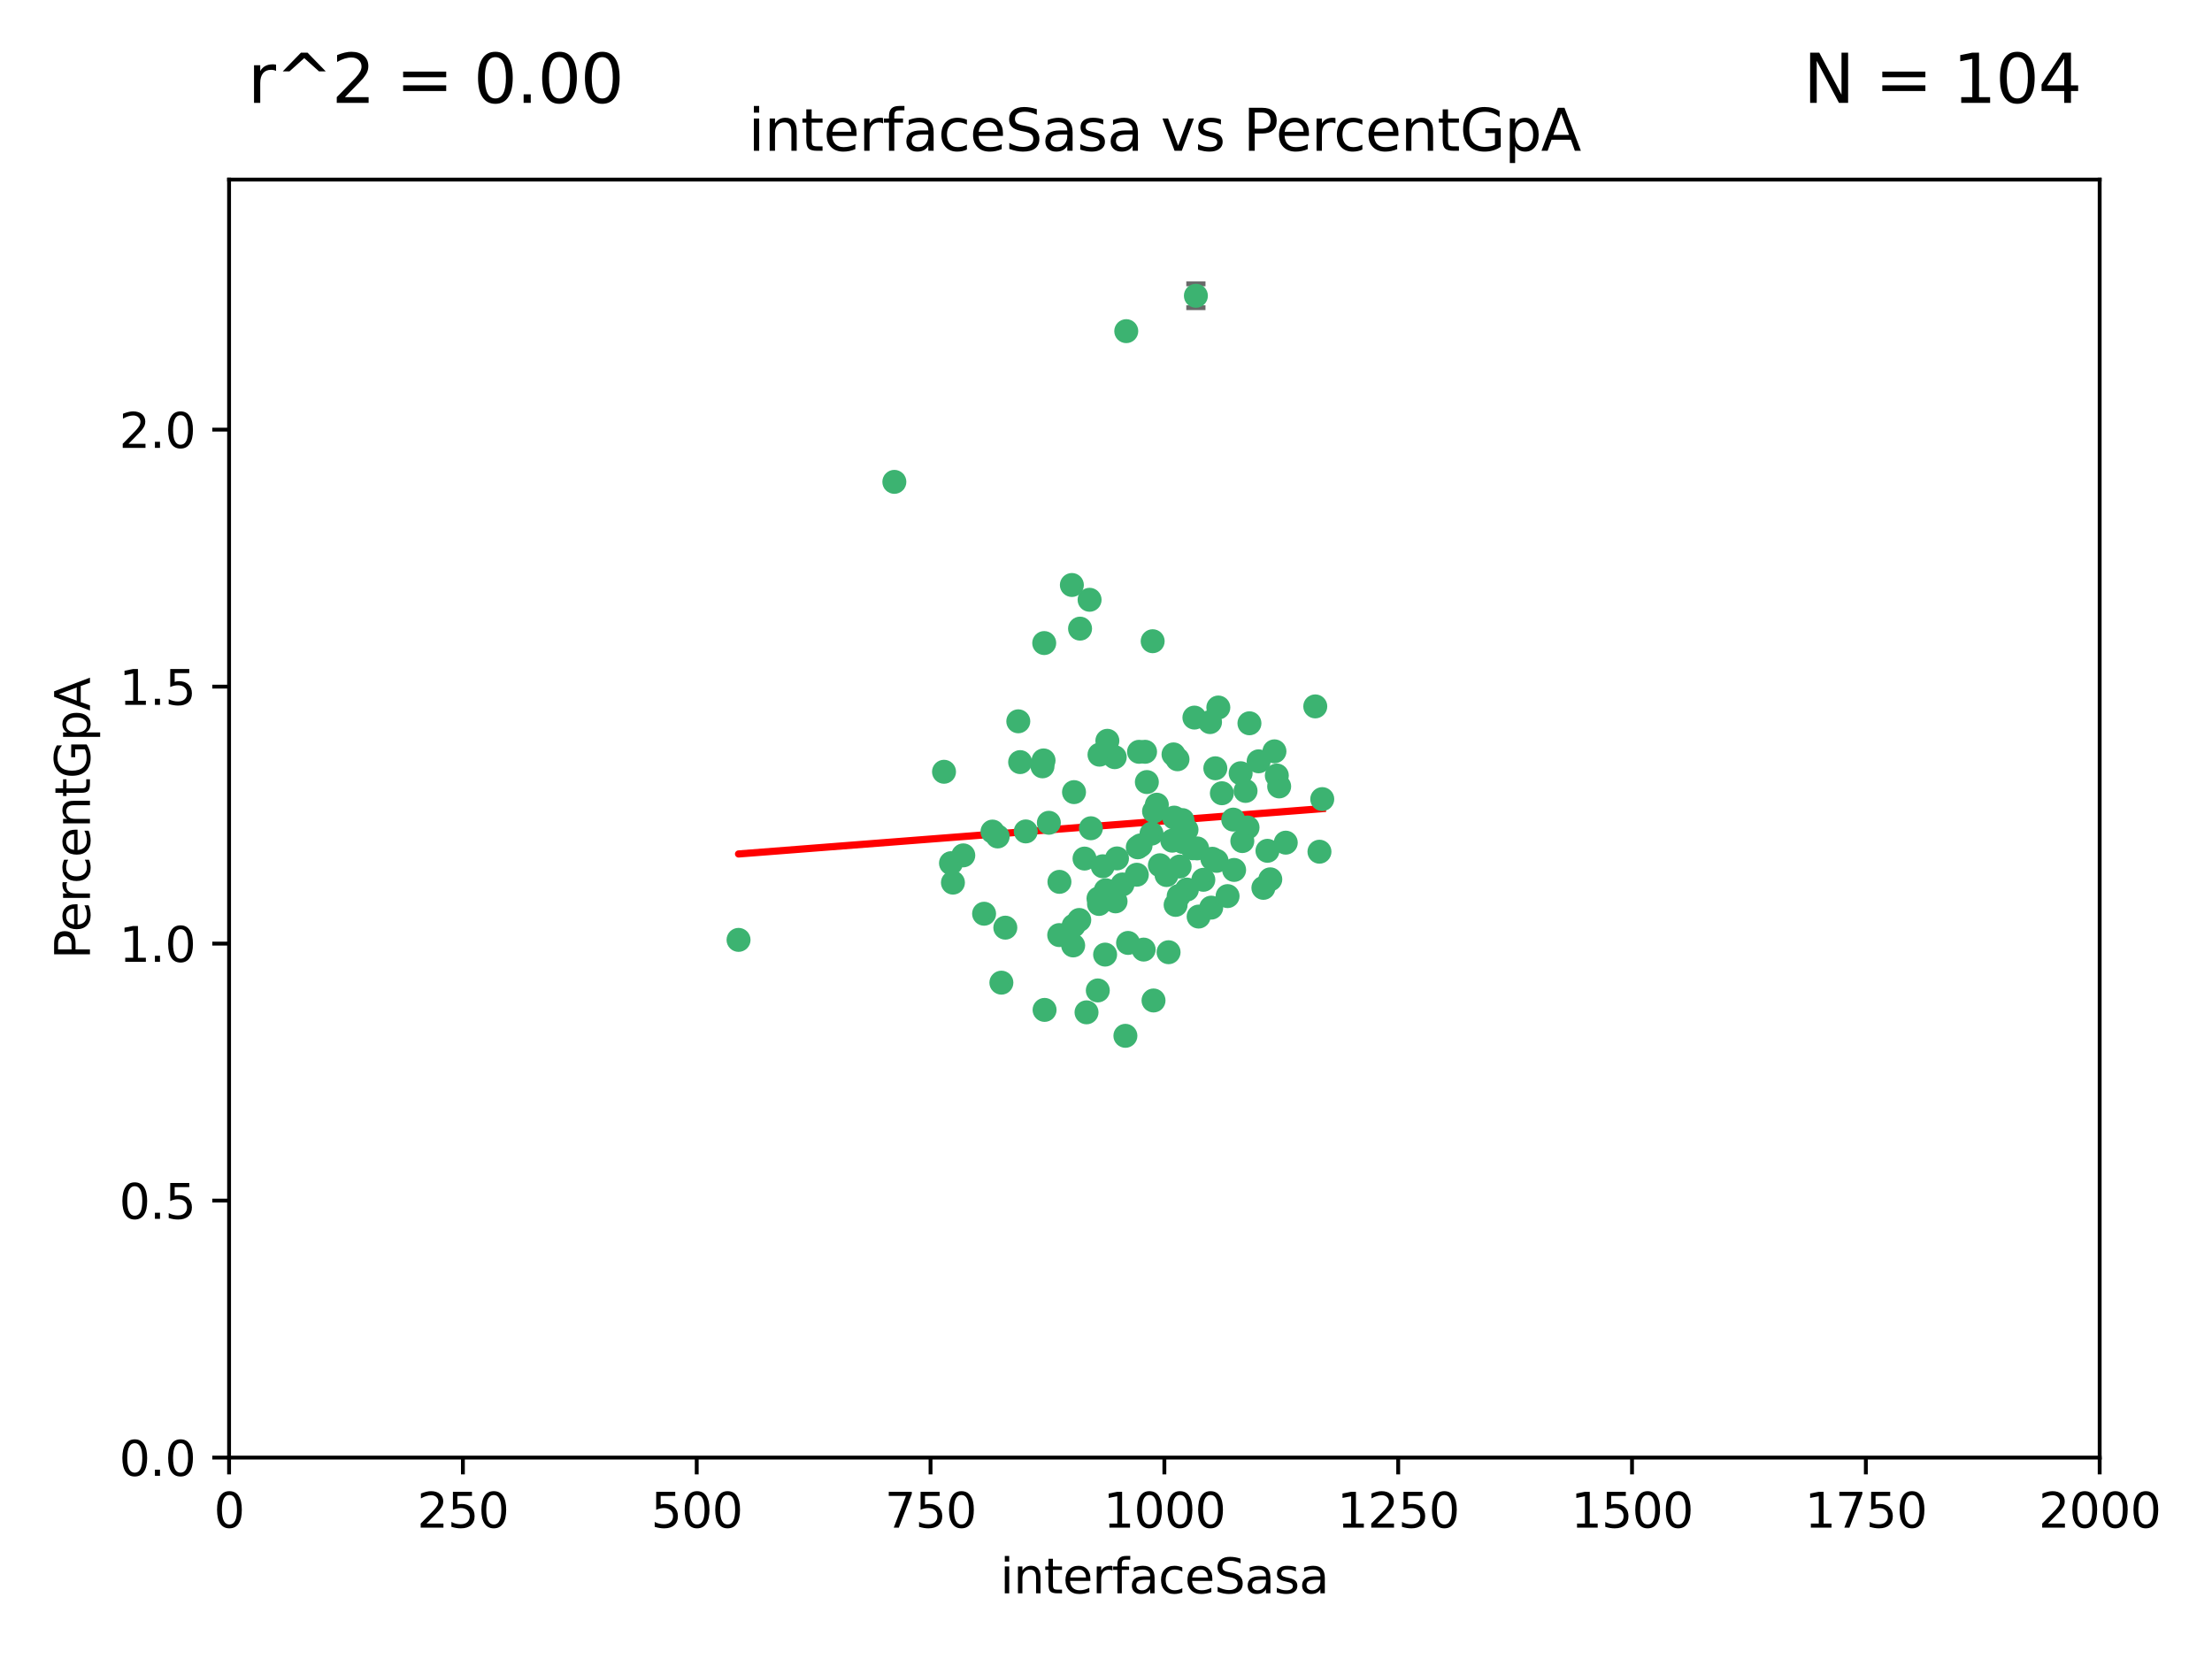 <?xml version="1.0" encoding="utf-8" standalone="no"?>
<!DOCTYPE svg PUBLIC "-//W3C//DTD SVG 1.1//EN"
  "http://www.w3.org/Graphics/SVG/1.1/DTD/svg11.dtd">
<svg xmlns:xlink="http://www.w3.org/1999/xlink" width="460.8pt" height="345.6pt" viewBox="0 0 460.8 345.6" xmlns="http://www.w3.org/2000/svg" version="1.1">
 <defs>
  <style type="text/css">*{stroke-linejoin: round; stroke-linecap: butt}</style>
 </defs>
 <g id="figure_1">
  <g id="patch_1">
   <path d="M 0 345.6 
L 460.8 345.6 
L 460.8 0 
L 0 0 
z
" style="fill: #ffffff"/>
  </g>
  <g id="axes_1">
   <g id="patch_2">
    <path d="M 47.72 303.64 
L 437.4 303.64 
L 437.4 37.411 
L 47.72 37.411 
z
" style="fill: #ffffff"/>
   </g>
   <g id="PathCollection_1">
    <defs>
     <path id="ma20dacfb09" d="M 0 1.118 
C 0.297 1.118 0.581 1 0.791 0.791 
C 1 0.581 1.118 0.297 1.118 0 
C 1.118 -0.297 1 -0.581 0.791 -0.791 
C 0.581 -1 0.297 -1.118 0 -1.118 
C -0.297 -1.118 -0.581 -1 -0.791 -0.791 
C -1 -0.581 -1.118 -0.297 -1.118 0 
C -1.118 0.297 -1 0.581 -0.791 0.791 
C -0.581 1 -0.297 1.118 0 1.118 
z
" style="stroke: #3cb371"/>
    </defs>
    <g clip-path="url(#p72bf5df56c)">
     <use xlink:href="#ma20dacfb09" x="275.449" y="166.468" style="fill: #3cb371; stroke: #3cb371"/>
     <use xlink:href="#ma20dacfb09" x="274.868" y="177.426" style="fill: #3cb371; stroke: #3cb371"/>
     <use xlink:href="#ma20dacfb09" x="256.906" y="170.737" style="fill: #3cb371; stroke: #3cb371"/>
     <use xlink:href="#ma20dacfb09" x="258.798" y="175.212" style="fill: #3cb371; stroke: #3cb371"/>
     <use xlink:href="#ma20dacfb09" x="265.986" y="161.552" style="fill: #3cb371; stroke: #3cb371"/>
     <use xlink:href="#ma20dacfb09" x="260.281" y="150.674" style="fill: #3cb371; stroke: #3cb371"/>
     <use xlink:href="#ma20dacfb09" x="273.995" y="147.155" style="fill: #3cb371; stroke: #3cb371"/>
     <use xlink:href="#ma20dacfb09" x="244.904" y="188.505" style="fill: #3cb371; stroke: #3cb371"/>
     <use xlink:href="#ma20dacfb09" x="245.298" y="158.171" style="fill: #3cb371; stroke: #3cb371"/>
     <use xlink:href="#ma20dacfb09" x="238.248" y="197.816" style="fill: #3cb371; stroke: #3cb371"/>
     <use xlink:href="#ma20dacfb09" x="265.491" y="156.518" style="fill: #3cb371; stroke: #3cb371"/>
     <use xlink:href="#ma20dacfb09" x="240.411" y="169.01" style="fill: #3cb371; stroke: #3cb371"/>
     <use xlink:href="#ma20dacfb09" x="240.121" y="133.577" style="fill: #3cb371; stroke: #3cb371"/>
     <use xlink:href="#ma20dacfb09" x="249.126" y="61.614" style="fill: #3cb371; stroke: #3cb371"/>
     <use xlink:href="#ma20dacfb09" x="253.8" y="147.386" style="fill: #3cb371; stroke: #3cb371"/>
     <use xlink:href="#ma20dacfb09" x="249.385" y="176.738" style="fill: #3cb371; stroke: #3cb371"/>
     <use xlink:href="#ma20dacfb09" x="233.829" y="184.247" style="fill: #3cb371; stroke: #3cb371"/>
     <use xlink:href="#ma20dacfb09" x="244.606" y="170.322" style="fill: #3cb371; stroke: #3cb371"/>
     <use xlink:href="#ma20dacfb09" x="237.284" y="156.616" style="fill: #3cb371; stroke: #3cb371"/>
     <use xlink:href="#ma20dacfb09" x="217.393" y="158.411" style="fill: #3cb371; stroke: #3cb371"/>
     <use xlink:href="#ma20dacfb09" x="223.738" y="165.013" style="fill: #3cb371; stroke: #3cb371"/>
     <use xlink:href="#ma20dacfb09" x="246.326" y="170.839" style="fill: #3cb371; stroke: #3cb371"/>
     <use xlink:href="#ma20dacfb09" x="249.697" y="190.938" style="fill: #3cb371; stroke: #3cb371"/>
     <use xlink:href="#ma20dacfb09" x="232.393" y="187.771" style="fill: #3cb371; stroke: #3cb371"/>
     <use xlink:href="#ma20dacfb09" x="247.252" y="185.314" style="fill: #3cb371; stroke: #3cb371"/>
     <use xlink:href="#ma20dacfb09" x="234.441" y="215.78" style="fill: #3cb371; stroke: #3cb371"/>
     <use xlink:href="#ma20dacfb09" x="253.175" y="160.047" style="fill: #3cb371; stroke: #3cb371"/>
     <use xlink:href="#ma20dacfb09" x="217.529" y="133.961" style="fill: #3cb371; stroke: #3cb371"/>
     <use xlink:href="#ma20dacfb09" x="238.911" y="162.915" style="fill: #3cb371; stroke: #3cb371"/>
     <use xlink:href="#ma20dacfb09" x="266.473" y="163.827" style="fill: #3cb371; stroke: #3cb371"/>
     <use xlink:href="#ma20dacfb09" x="243.014" y="182.29" style="fill: #3cb371; stroke: #3cb371"/>
     <use xlink:href="#ma20dacfb09" x="259.885" y="172.384" style="fill: #3cb371; stroke: #3cb371"/>
     <use xlink:href="#ma20dacfb09" x="267.848" y="175.541" style="fill: #3cb371; stroke: #3cb371"/>
     <use xlink:href="#ma20dacfb09" x="245.744" y="180.512" style="fill: #3cb371; stroke: #3cb371"/>
     <use xlink:href="#ma20dacfb09" x="196.656" y="160.773" style="fill: #3cb371; stroke: #3cb371"/>
     <use xlink:href="#ma20dacfb09" x="220.652" y="194.794" style="fill: #3cb371; stroke: #3cb371"/>
     <use xlink:href="#ma20dacfb09" x="229.046" y="157.214" style="fill: #3cb371; stroke: #3cb371"/>
     <use xlink:href="#ma20dacfb09" x="217.605" y="210.381" style="fill: #3cb371; stroke: #3cb371"/>
     <use xlink:href="#ma20dacfb09" x="244.464" y="157.156" style="fill: #3cb371; stroke: #3cb371"/>
     <use xlink:href="#ma20dacfb09" x="217.17" y="159.642" style="fill: #3cb371; stroke: #3cb371"/>
     <use xlink:href="#ma20dacfb09" x="250.675" y="183.277" style="fill: #3cb371; stroke: #3cb371"/>
     <use xlink:href="#ma20dacfb09" x="252.314" y="189.078" style="fill: #3cb371; stroke: #3cb371"/>
     <use xlink:href="#ma20dacfb09" x="264.624" y="183.18" style="fill: #3cb371; stroke: #3cb371"/>
     <use xlink:href="#ma20dacfb09" x="240.3" y="208.419" style="fill: #3cb371; stroke: #3cb371"/>
     <use xlink:href="#ma20dacfb09" x="229.724" y="180.458" style="fill: #3cb371; stroke: #3cb371"/>
     <use xlink:href="#ma20dacfb09" x="245.541" y="186.669" style="fill: #3cb371; stroke: #3cb371"/>
     <use xlink:href="#ma20dacfb09" x="238.539" y="156.612" style="fill: #3cb371; stroke: #3cb371"/>
     <use xlink:href="#ma20dacfb09" x="257.089" y="181.224" style="fill: #3cb371; stroke: #3cb371"/>
     <use xlink:href="#ma20dacfb09" x="225.927" y="178.857" style="fill: #3cb371; stroke: #3cb371"/>
     <use xlink:href="#ma20dacfb09" x="153.853" y="195.794" style="fill: #3cb371; stroke: #3cb371"/>
     <use xlink:href="#ma20dacfb09" x="228.693" y="206.326" style="fill: #3cb371; stroke: #3cb371"/>
     <use xlink:href="#ma20dacfb09" x="206.754" y="173.231" style="fill: #3cb371; stroke: #3cb371"/>
     <use xlink:href="#ma20dacfb09" x="240.99" y="167.635" style="fill: #3cb371; stroke: #3cb371"/>
     <use xlink:href="#ma20dacfb09" x="246.412" y="175.402" style="fill: #3cb371; stroke: #3cb371"/>
     <use xlink:href="#ma20dacfb09" x="243.435" y="198.364" style="fill: #3cb371; stroke: #3cb371"/>
     <use xlink:href="#ma20dacfb09" x="252.553" y="178.895" style="fill: #3cb371; stroke: #3cb371"/>
     <use xlink:href="#ma20dacfb09" x="239.885" y="173.659" style="fill: #3cb371; stroke: #3cb371"/>
     <use xlink:href="#ma20dacfb09" x="220.701" y="183.706" style="fill: #3cb371; stroke: #3cb371"/>
     <use xlink:href="#ma20dacfb09" x="232.689" y="178.823" style="fill: #3cb371; stroke: #3cb371"/>
     <use xlink:href="#ma20dacfb09" x="224.995" y="130.957" style="fill: #3cb371; stroke: #3cb371"/>
     <use xlink:href="#ma20dacfb09" x="224.83" y="191.645" style="fill: #3cb371; stroke: #3cb371"/>
     <use xlink:href="#ma20dacfb09" x="264.035" y="177.238" style="fill: #3cb371; stroke: #3cb371"/>
     <use xlink:href="#ma20dacfb09" x="255.727" y="186.674" style="fill: #3cb371; stroke: #3cb371"/>
     <use xlink:href="#ma20dacfb09" x="248.448" y="176.713" style="fill: #3cb371; stroke: #3cb371"/>
     <use xlink:href="#ma20dacfb09" x="207.832" y="174.251" style="fill: #3cb371; stroke: #3cb371"/>
     <use xlink:href="#ma20dacfb09" x="200.671" y="178.188" style="fill: #3cb371; stroke: #3cb371"/>
     <use xlink:href="#ma20dacfb09" x="198.514" y="183.865" style="fill: #3cb371; stroke: #3cb371"/>
     <use xlink:href="#ma20dacfb09" x="236.818" y="182.222" style="fill: #3cb371; stroke: #3cb371"/>
     <use xlink:href="#ma20dacfb09" x="241.625" y="180.245" style="fill: #3cb371; stroke: #3cb371"/>
     <use xlink:href="#ma20dacfb09" x="213.685" y="173.202" style="fill: #3cb371; stroke: #3cb371"/>
     <use xlink:href="#ma20dacfb09" x="253.438" y="179.334" style="fill: #3cb371; stroke: #3cb371"/>
     <use xlink:href="#ma20dacfb09" x="212.13" y="150.262" style="fill: #3cb371; stroke: #3cb371"/>
     <use xlink:href="#ma20dacfb09" x="227.249" y="172.541" style="fill: #3cb371; stroke: #3cb371"/>
     <use xlink:href="#ma20dacfb09" x="234.62" y="68.985" style="fill: #3cb371; stroke: #3cb371"/>
     <use xlink:href="#ma20dacfb09" x="198.107" y="179.815" style="fill: #3cb371; stroke: #3cb371"/>
     <use xlink:href="#ma20dacfb09" x="223.657" y="192.836" style="fill: #3cb371; stroke: #3cb371"/>
     <use xlink:href="#ma20dacfb09" x="230.365" y="185.452" style="fill: #3cb371; stroke: #3cb371"/>
     <use xlink:href="#ma20dacfb09" x="254.539" y="165.246" style="fill: #3cb371; stroke: #3cb371"/>
     <use xlink:href="#ma20dacfb09" x="252.07" y="150.426" style="fill: #3cb371; stroke: #3cb371"/>
     <use xlink:href="#ma20dacfb09" x="244.214" y="175.129" style="fill: #3cb371; stroke: #3cb371"/>
     <use xlink:href="#ma20dacfb09" x="223.29" y="121.865" style="fill: #3cb371; stroke: #3cb371"/>
     <use xlink:href="#ma20dacfb09" x="262.198" y="158.596" style="fill: #3cb371; stroke: #3cb371"/>
     <use xlink:href="#ma20dacfb09" x="237.603" y="176.11" style="fill: #3cb371; stroke: #3cb371"/>
     <use xlink:href="#ma20dacfb09" x="230.215" y="198.86" style="fill: #3cb371; stroke: #3cb371"/>
     <use xlink:href="#ma20dacfb09" x="237.023" y="176.511" style="fill: #3cb371; stroke: #3cb371"/>
     <use xlink:href="#ma20dacfb09" x="259.472" y="164.766" style="fill: #3cb371; stroke: #3cb371"/>
     <use xlink:href="#ma20dacfb09" x="226.981" y="124.947" style="fill: #3cb371; stroke: #3cb371"/>
     <use xlink:href="#ma20dacfb09" x="230.685" y="154.321" style="fill: #3cb371; stroke: #3cb371"/>
     <use xlink:href="#ma20dacfb09" x="226.343" y="210.887" style="fill: #3cb371; stroke: #3cb371"/>
     <use xlink:href="#ma20dacfb09" x="218.495" y="171.401" style="fill: #3cb371; stroke: #3cb371"/>
     <use xlink:href="#ma20dacfb09" x="247.172" y="172.846" style="fill: #3cb371; stroke: #3cb371"/>
     <use xlink:href="#ma20dacfb09" x="186.31" y="100.38" style="fill: #3cb371; stroke: #3cb371"/>
     <use xlink:href="#ma20dacfb09" x="228.837" y="187.17" style="fill: #3cb371; stroke: #3cb371"/>
     <use xlink:href="#ma20dacfb09" x="232.218" y="157.734" style="fill: #3cb371; stroke: #3cb371"/>
     <use xlink:href="#ma20dacfb09" x="258.451" y="161.077" style="fill: #3cb371; stroke: #3cb371"/>
     <use xlink:href="#ma20dacfb09" x="205.003" y="190.347" style="fill: #3cb371; stroke: #3cb371"/>
     <use xlink:href="#ma20dacfb09" x="228.945" y="188.309" style="fill: #3cb371; stroke: #3cb371"/>
     <use xlink:href="#ma20dacfb09" x="263.188" y="184.957" style="fill: #3cb371; stroke: #3cb371"/>
     <use xlink:href="#ma20dacfb09" x="212.514" y="158.76" style="fill: #3cb371; stroke: #3cb371"/>
     <use xlink:href="#ma20dacfb09" x="223.561" y="196.951" style="fill: #3cb371; stroke: #3cb371"/>
     <use xlink:href="#ma20dacfb09" x="234.998" y="196.429" style="fill: #3cb371; stroke: #3cb371"/>
     <use xlink:href="#ma20dacfb09" x="209.427" y="193.248" style="fill: #3cb371; stroke: #3cb371"/>
     <use xlink:href="#ma20dacfb09" x="248.818" y="149.487" style="fill: #3cb371; stroke: #3cb371"/>
     <use xlink:href="#ma20dacfb09" x="208.605" y="204.705" style="fill: #3cb371; stroke: #3cb371"/>
    </g>
   </g>
   <g id="matplotlib.axis_1">
    <g id="xtick_1">
     <g id="line2d_1">
      <defs>
       <path id="mf4dbf3475e" d="M 0 0 
L 0 3.5 
" style="stroke: #000000; stroke-width: 0.8"/>
      </defs>
      <g>
       <use xlink:href="#mf4dbf3475e" x="47.72" y="303.64" style="stroke: #000000; stroke-width: 0.8"/>
      </g>
     </g>
     <g id="text_1">
      <!-- 0 -->
      <g transform="translate(44.539 318.238)scale(0.1 -0.1)">
       <defs>
        <path id="DejaVuSans-30" d="M 2034 4250 
Q 1547 4250 1301 3770 
Q 1056 3291 1056 2328 
Q 1056 1369 1301 889 
Q 1547 409 2034 409 
Q 2525 409 2770 889 
Q 3016 1369 3016 2328 
Q 3016 3291 2770 3770 
Q 2525 4250 2034 4250 
z
M 2034 4750 
Q 2819 4750 3233 4129 
Q 3647 3509 3647 2328 
Q 3647 1150 3233 529 
Q 2819 -91 2034 -91 
Q 1250 -91 836 529 
Q 422 1150 422 2328 
Q 422 3509 836 4129 
Q 1250 4750 2034 4750 
z
" transform="scale(0.016)"/>
       </defs>
       <use xlink:href="#DejaVuSans-30"/>
      </g>
     </g>
    </g>
    <g id="xtick_2">
     <g id="line2d_2">
      <g>
       <use xlink:href="#mf4dbf3475e" x="96.43" y="303.64" style="stroke: #000000; stroke-width: 0.8"/>
      </g>
     </g>
     <g id="text_2">
      <!-- 250 -->
      <g transform="translate(86.886 318.238)scale(0.1 -0.1)">
       <defs>
        <path id="DejaVuSans-32" d="M 1228 531 
L 3431 531 
L 3431 0 
L 469 0 
L 469 531 
Q 828 903 1448 1529 
Q 2069 2156 2228 2338 
Q 2531 2678 2651 2914 
Q 2772 3150 2772 3378 
Q 2772 3750 2511 3984 
Q 2250 4219 1831 4219 
Q 1534 4219 1204 4116 
Q 875 4013 500 3803 
L 500 4441 
Q 881 4594 1212 4672 
Q 1544 4750 1819 4750 
Q 2544 4750 2975 4387 
Q 3406 4025 3406 3419 
Q 3406 3131 3298 2873 
Q 3191 2616 2906 2266 
Q 2828 2175 2409 1742 
Q 1991 1309 1228 531 
z
" transform="scale(0.016)"/>
        <path id="DejaVuSans-35" d="M 691 4666 
L 3169 4666 
L 3169 4134 
L 1269 4134 
L 1269 2991 
Q 1406 3038 1543 3061 
Q 1681 3084 1819 3084 
Q 2600 3084 3056 2656 
Q 3513 2228 3513 1497 
Q 3513 744 3044 326 
Q 2575 -91 1722 -91 
Q 1428 -91 1123 -41 
Q 819 9 494 109 
L 494 744 
Q 775 591 1075 516 
Q 1375 441 1709 441 
Q 2250 441 2565 725 
Q 2881 1009 2881 1497 
Q 2881 1984 2565 2268 
Q 2250 2553 1709 2553 
Q 1456 2553 1204 2497 
Q 953 2441 691 2322 
L 691 4666 
z
" transform="scale(0.016)"/>
       </defs>
       <use xlink:href="#DejaVuSans-32"/>
       <use xlink:href="#DejaVuSans-35" x="63.623"/>
       <use xlink:href="#DejaVuSans-30" x="127.246"/>
      </g>
     </g>
    </g>
    <g id="xtick_3">
     <g id="line2d_3">
      <g>
       <use xlink:href="#mf4dbf3475e" x="145.14" y="303.64" style="stroke: #000000; stroke-width: 0.8"/>
      </g>
     </g>
     <g id="text_3">
      <!-- 500 -->
      <g transform="translate(135.596 318.238)scale(0.1 -0.1)">
       <use xlink:href="#DejaVuSans-35"/>
       <use xlink:href="#DejaVuSans-30" x="63.623"/>
       <use xlink:href="#DejaVuSans-30" x="127.246"/>
      </g>
     </g>
    </g>
    <g id="xtick_4">
     <g id="line2d_4">
      <g>
       <use xlink:href="#mf4dbf3475e" x="193.85" y="303.64" style="stroke: #000000; stroke-width: 0.8"/>
      </g>
     </g>
     <g id="text_4">
      <!-- 750 -->
      <g transform="translate(184.306 318.238)scale(0.1 -0.1)">
       <defs>
        <path id="DejaVuSans-37" d="M 525 4666 
L 3525 4666 
L 3525 4397 
L 1831 0 
L 1172 0 
L 2766 4134 
L 525 4134 
L 525 4666 
z
" transform="scale(0.016)"/>
       </defs>
       <use xlink:href="#DejaVuSans-37"/>
       <use xlink:href="#DejaVuSans-35" x="63.623"/>
       <use xlink:href="#DejaVuSans-30" x="127.246"/>
      </g>
     </g>
    </g>
    <g id="xtick_5">
     <g id="line2d_5">
      <g>
       <use xlink:href="#mf4dbf3475e" x="242.56" y="303.64" style="stroke: #000000; stroke-width: 0.8"/>
      </g>
     </g>
     <g id="text_5">
      <!-- 1000 -->
      <g transform="translate(229.835 318.238)scale(0.1 -0.1)">
       <defs>
        <path id="DejaVuSans-31" d="M 794 531 
L 1825 531 
L 1825 4091 
L 703 3866 
L 703 4441 
L 1819 4666 
L 2450 4666 
L 2450 531 
L 3481 531 
L 3481 0 
L 794 0 
L 794 531 
z
" transform="scale(0.016)"/>
       </defs>
       <use xlink:href="#DejaVuSans-31"/>
       <use xlink:href="#DejaVuSans-30" x="63.623"/>
       <use xlink:href="#DejaVuSans-30" x="127.246"/>
       <use xlink:href="#DejaVuSans-30" x="190.869"/>
      </g>
     </g>
    </g>
    <g id="xtick_6">
     <g id="line2d_6">
      <g>
       <use xlink:href="#mf4dbf3475e" x="291.27" y="303.64" style="stroke: #000000; stroke-width: 0.8"/>
      </g>
     </g>
     <g id="text_6">
      <!-- 1250 -->
      <g transform="translate(278.545 318.238)scale(0.1 -0.1)">
       <use xlink:href="#DejaVuSans-31"/>
       <use xlink:href="#DejaVuSans-32" x="63.623"/>
       <use xlink:href="#DejaVuSans-35" x="127.246"/>
       <use xlink:href="#DejaVuSans-30" x="190.869"/>
      </g>
     </g>
    </g>
    <g id="xtick_7">
     <g id="line2d_7">
      <g>
       <use xlink:href="#mf4dbf3475e" x="339.98" y="303.64" style="stroke: #000000; stroke-width: 0.8"/>
      </g>
     </g>
     <g id="text_7">
      <!-- 1500 -->
      <g transform="translate(327.255 318.238)scale(0.1 -0.1)">
       <use xlink:href="#DejaVuSans-31"/>
       <use xlink:href="#DejaVuSans-35" x="63.623"/>
       <use xlink:href="#DejaVuSans-30" x="127.246"/>
       <use xlink:href="#DejaVuSans-30" x="190.869"/>
      </g>
     </g>
    </g>
    <g id="xtick_8">
     <g id="line2d_8">
      <g>
       <use xlink:href="#mf4dbf3475e" x="388.69" y="303.64" style="stroke: #000000; stroke-width: 0.8"/>
      </g>
     </g>
     <g id="text_8">
      <!-- 1750 -->
      <g transform="translate(375.965 318.238)scale(0.1 -0.1)">
       <use xlink:href="#DejaVuSans-31"/>
       <use xlink:href="#DejaVuSans-37" x="63.623"/>
       <use xlink:href="#DejaVuSans-35" x="127.246"/>
       <use xlink:href="#DejaVuSans-30" x="190.869"/>
      </g>
     </g>
    </g>
    <g id="xtick_9">
     <g id="line2d_9">
      <g>
       <use xlink:href="#mf4dbf3475e" x="437.4" y="303.64" style="stroke: #000000; stroke-width: 0.8"/>
      </g>
     </g>
     <g id="text_9">
      <!-- 2000 -->
      <g transform="translate(424.675 318.238)scale(0.1 -0.1)">
       <use xlink:href="#DejaVuSans-32"/>
       <use xlink:href="#DejaVuSans-30" x="63.623"/>
       <use xlink:href="#DejaVuSans-30" x="127.246"/>
       <use xlink:href="#DejaVuSans-30" x="190.869"/>
      </g>
     </g>
    </g>
    <g id="text_10">
     <!-- interfaceSasa -->
     <g transform="translate(208.353 331.917)scale(0.1 -0.1)">
      <defs>
       <path id="DejaVuSans-69" d="M 603 3500 
L 1178 3500 
L 1178 0 
L 603 0 
L 603 3500 
z
M 603 4863 
L 1178 4863 
L 1178 4134 
L 603 4134 
L 603 4863 
z
" transform="scale(0.016)"/>
       <path id="DejaVuSans-6e" d="M 3513 2113 
L 3513 0 
L 2938 0 
L 2938 2094 
Q 2938 2591 2744 2837 
Q 2550 3084 2163 3084 
Q 1697 3084 1428 2787 
Q 1159 2491 1159 1978 
L 1159 0 
L 581 0 
L 581 3500 
L 1159 3500 
L 1159 2956 
Q 1366 3272 1645 3428 
Q 1925 3584 2291 3584 
Q 2894 3584 3203 3211 
Q 3513 2838 3513 2113 
z
" transform="scale(0.016)"/>
       <path id="DejaVuSans-74" d="M 1172 4494 
L 1172 3500 
L 2356 3500 
L 2356 3053 
L 1172 3053 
L 1172 1153 
Q 1172 725 1289 603 
Q 1406 481 1766 481 
L 2356 481 
L 2356 0 
L 1766 0 
Q 1100 0 847 248 
Q 594 497 594 1153 
L 594 3053 
L 172 3053 
L 172 3500 
L 594 3500 
L 594 4494 
L 1172 4494 
z
" transform="scale(0.016)"/>
       <path id="DejaVuSans-65" d="M 3597 1894 
L 3597 1613 
L 953 1613 
Q 991 1019 1311 708 
Q 1631 397 2203 397 
Q 2534 397 2845 478 
Q 3156 559 3463 722 
L 3463 178 
Q 3153 47 2828 -22 
Q 2503 -91 2169 -91 
Q 1331 -91 842 396 
Q 353 884 353 1716 
Q 353 2575 817 3079 
Q 1281 3584 2069 3584 
Q 2775 3584 3186 3129 
Q 3597 2675 3597 1894 
z
M 3022 2063 
Q 3016 2534 2758 2815 
Q 2500 3097 2075 3097 
Q 1594 3097 1305 2825 
Q 1016 2553 972 2059 
L 3022 2063 
z
" transform="scale(0.016)"/>
       <path id="DejaVuSans-72" d="M 2631 2963 
Q 2534 3019 2420 3045 
Q 2306 3072 2169 3072 
Q 1681 3072 1420 2755 
Q 1159 2438 1159 1844 
L 1159 0 
L 581 0 
L 581 3500 
L 1159 3500 
L 1159 2956 
Q 1341 3275 1631 3429 
Q 1922 3584 2338 3584 
Q 2397 3584 2469 3576 
Q 2541 3569 2628 3553 
L 2631 2963 
z
" transform="scale(0.016)"/>
       <path id="DejaVuSans-66" d="M 2375 4863 
L 2375 4384 
L 1825 4384 
Q 1516 4384 1395 4259 
Q 1275 4134 1275 3809 
L 1275 3500 
L 2222 3500 
L 2222 3053 
L 1275 3053 
L 1275 0 
L 697 0 
L 697 3053 
L 147 3053 
L 147 3500 
L 697 3500 
L 697 3744 
Q 697 4328 969 4595 
Q 1241 4863 1831 4863 
L 2375 4863 
z
" transform="scale(0.016)"/>
       <path id="DejaVuSans-61" d="M 2194 1759 
Q 1497 1759 1228 1600 
Q 959 1441 959 1056 
Q 959 750 1161 570 
Q 1363 391 1709 391 
Q 2188 391 2477 730 
Q 2766 1069 2766 1631 
L 2766 1759 
L 2194 1759 
z
M 3341 1997 
L 3341 0 
L 2766 0 
L 2766 531 
Q 2569 213 2275 61 
Q 1981 -91 1556 -91 
Q 1019 -91 701 211 
Q 384 513 384 1019 
Q 384 1609 779 1909 
Q 1175 2209 1959 2209 
L 2766 2209 
L 2766 2266 
Q 2766 2663 2505 2880 
Q 2244 3097 1772 3097 
Q 1472 3097 1187 3025 
Q 903 2953 641 2809 
L 641 3341 
Q 956 3463 1253 3523 
Q 1550 3584 1831 3584 
Q 2591 3584 2966 3190 
Q 3341 2797 3341 1997 
z
" transform="scale(0.016)"/>
       <path id="DejaVuSans-63" d="M 3122 3366 
L 3122 2828 
Q 2878 2963 2633 3030 
Q 2388 3097 2138 3097 
Q 1578 3097 1268 2742 
Q 959 2388 959 1747 
Q 959 1106 1268 751 
Q 1578 397 2138 397 
Q 2388 397 2633 464 
Q 2878 531 3122 666 
L 3122 134 
Q 2881 22 2623 -34 
Q 2366 -91 2075 -91 
Q 1284 -91 818 406 
Q 353 903 353 1747 
Q 353 2603 823 3093 
Q 1294 3584 2113 3584 
Q 2378 3584 2631 3529 
Q 2884 3475 3122 3366 
z
" transform="scale(0.016)"/>
       <path id="DejaVuSans-53" d="M 3425 4513 
L 3425 3897 
Q 3066 4069 2747 4153 
Q 2428 4238 2131 4238 
Q 1616 4238 1336 4038 
Q 1056 3838 1056 3469 
Q 1056 3159 1242 3001 
Q 1428 2844 1947 2747 
L 2328 2669 
Q 3034 2534 3370 2195 
Q 3706 1856 3706 1288 
Q 3706 609 3251 259 
Q 2797 -91 1919 -91 
Q 1588 -91 1214 -16 
Q 841 59 441 206 
L 441 856 
Q 825 641 1194 531 
Q 1563 422 1919 422 
Q 2459 422 2753 634 
Q 3047 847 3047 1241 
Q 3047 1584 2836 1778 
Q 2625 1972 2144 2069 
L 1759 2144 
Q 1053 2284 737 2584 
Q 422 2884 422 3419 
Q 422 4038 858 4394 
Q 1294 4750 2059 4750 
Q 2388 4750 2728 4690 
Q 3069 4631 3425 4513 
z
" transform="scale(0.016)"/>
       <path id="DejaVuSans-73" d="M 2834 3397 
L 2834 2853 
Q 2591 2978 2328 3040 
Q 2066 3103 1784 3103 
Q 1356 3103 1142 2972 
Q 928 2841 928 2578 
Q 928 2378 1081 2264 
Q 1234 2150 1697 2047 
L 1894 2003 
Q 2506 1872 2764 1633 
Q 3022 1394 3022 966 
Q 3022 478 2636 193 
Q 2250 -91 1575 -91 
Q 1294 -91 989 -36 
Q 684 19 347 128 
L 347 722 
Q 666 556 975 473 
Q 1284 391 1588 391 
Q 1994 391 2212 530 
Q 2431 669 2431 922 
Q 2431 1156 2273 1281 
Q 2116 1406 1581 1522 
L 1381 1569 
Q 847 1681 609 1914 
Q 372 2147 372 2553 
Q 372 3047 722 3315 
Q 1072 3584 1716 3584 
Q 2034 3584 2315 3537 
Q 2597 3491 2834 3397 
z
" transform="scale(0.016)"/>
      </defs>
      <use xlink:href="#DejaVuSans-69"/>
      <use xlink:href="#DejaVuSans-6e" x="27.783"/>
      <use xlink:href="#DejaVuSans-74" x="91.162"/>
      <use xlink:href="#DejaVuSans-65" x="130.371"/>
      <use xlink:href="#DejaVuSans-72" x="191.895"/>
      <use xlink:href="#DejaVuSans-66" x="233.008"/>
      <use xlink:href="#DejaVuSans-61" x="268.213"/>
      <use xlink:href="#DejaVuSans-63" x="329.492"/>
      <use xlink:href="#DejaVuSans-65" x="384.473"/>
      <use xlink:href="#DejaVuSans-53" x="445.996"/>
      <use xlink:href="#DejaVuSans-61" x="509.473"/>
      <use xlink:href="#DejaVuSans-73" x="570.752"/>
      <use xlink:href="#DejaVuSans-61" x="622.852"/>
     </g>
    </g>
   </g>
   <g id="matplotlib.axis_2">
    <g id="ytick_1">
     <g id="line2d_10">
      <defs>
       <path id="md9fb477278" d="M 0 0 
L -3.5 0 
" style="stroke: #000000; stroke-width: 0.8"/>
      </defs>
      <g>
       <use xlink:href="#md9fb477278" x="47.72" y="303.64" style="stroke: #000000; stroke-width: 0.8"/>
      </g>
     </g>
     <g id="text_11">
      <!-- 0.0 -->
      <g transform="translate(24.817 307.439)scale(0.1 -0.1)">
       <defs>
        <path id="DejaVuSans-2e" d="M 684 794 
L 1344 794 
L 1344 0 
L 684 0 
L 684 794 
z
" transform="scale(0.016)"/>
       </defs>
       <use xlink:href="#DejaVuSans-30"/>
       <use xlink:href="#DejaVuSans-2e" x="63.623"/>
       <use xlink:href="#DejaVuSans-30" x="95.41"/>
      </g>
     </g>
    </g>
    <g id="ytick_2">
     <g id="line2d_11">
      <g>
       <use xlink:href="#md9fb477278" x="47.72" y="250.105" style="stroke: #000000; stroke-width: 0.8"/>
      </g>
     </g>
     <g id="text_12">
      <!-- 0.5 -->
      <g transform="translate(24.817 253.905)scale(0.1 -0.1)">
       <use xlink:href="#DejaVuSans-30"/>
       <use xlink:href="#DejaVuSans-2e" x="63.623"/>
       <use xlink:href="#DejaVuSans-35" x="95.41"/>
      </g>
     </g>
    </g>
    <g id="ytick_3">
     <g id="line2d_12">
      <g>
       <use xlink:href="#md9fb477278" x="47.72" y="196.571" style="stroke: #000000; stroke-width: 0.8"/>
      </g>
     </g>
     <g id="text_13">
      <!-- 1.0 -->
      <g transform="translate(24.817 200.37)scale(0.1 -0.1)">
       <use xlink:href="#DejaVuSans-31"/>
       <use xlink:href="#DejaVuSans-2e" x="63.623"/>
       <use xlink:href="#DejaVuSans-30" x="95.41"/>
      </g>
     </g>
    </g>
    <g id="ytick_4">
     <g id="line2d_13">
      <g>
       <use xlink:href="#md9fb477278" x="47.72" y="143.036" style="stroke: #000000; stroke-width: 0.8"/>
      </g>
     </g>
     <g id="text_14">
      <!-- 1.5 -->
      <g transform="translate(24.817 146.835)scale(0.1 -0.1)">
       <use xlink:href="#DejaVuSans-31"/>
       <use xlink:href="#DejaVuSans-2e" x="63.623"/>
       <use xlink:href="#DejaVuSans-35" x="95.41"/>
      </g>
     </g>
    </g>
    <g id="ytick_5">
     <g id="line2d_14">
      <g>
       <use xlink:href="#md9fb477278" x="47.72" y="89.501" style="stroke: #000000; stroke-width: 0.8"/>
      </g>
     </g>
     <g id="text_15">
      <!-- 2.0 -->
      <g transform="translate(24.817 93.301)scale(0.1 -0.1)">
       <use xlink:href="#DejaVuSans-32"/>
       <use xlink:href="#DejaVuSans-2e" x="63.623"/>
       <use xlink:href="#DejaVuSans-30" x="95.41"/>
      </g>
     </g>
    </g>
    <g id="text_16">
     <!-- PercentGpA -->
     <g transform="translate(18.737 199.802)rotate(-90)scale(0.1 -0.1)">
      <defs>
       <path id="DejaVuSans-50" d="M 1259 4147 
L 1259 2394 
L 2053 2394 
Q 2494 2394 2734 2622 
Q 2975 2850 2975 3272 
Q 2975 3691 2734 3919 
Q 2494 4147 2053 4147 
L 1259 4147 
z
M 628 4666 
L 2053 4666 
Q 2838 4666 3239 4311 
Q 3641 3956 3641 3272 
Q 3641 2581 3239 2228 
Q 2838 1875 2053 1875 
L 1259 1875 
L 1259 0 
L 628 0 
L 628 4666 
z
" transform="scale(0.016)"/>
       <path id="DejaVuSans-47" d="M 3809 666 
L 3809 1919 
L 2778 1919 
L 2778 2438 
L 4434 2438 
L 4434 434 
Q 4069 175 3628 42 
Q 3188 -91 2688 -91 
Q 1594 -91 976 548 
Q 359 1188 359 2328 
Q 359 3472 976 4111 
Q 1594 4750 2688 4750 
Q 3144 4750 3555 4637 
Q 3966 4525 4313 4306 
L 4313 3634 
Q 3963 3931 3569 4081 
Q 3175 4231 2741 4231 
Q 1884 4231 1454 3753 
Q 1025 3275 1025 2328 
Q 1025 1384 1454 906 
Q 1884 428 2741 428 
Q 3075 428 3337 486 
Q 3600 544 3809 666 
z
" transform="scale(0.016)"/>
       <path id="DejaVuSans-70" d="M 1159 525 
L 1159 -1331 
L 581 -1331 
L 581 3500 
L 1159 3500 
L 1159 2969 
Q 1341 3281 1617 3432 
Q 1894 3584 2278 3584 
Q 2916 3584 3314 3078 
Q 3713 2572 3713 1747 
Q 3713 922 3314 415 
Q 2916 -91 2278 -91 
Q 1894 -91 1617 61 
Q 1341 213 1159 525 
z
M 3116 1747 
Q 3116 2381 2855 2742 
Q 2594 3103 2138 3103 
Q 1681 3103 1420 2742 
Q 1159 2381 1159 1747 
Q 1159 1113 1420 752 
Q 1681 391 2138 391 
Q 2594 391 2855 752 
Q 3116 1113 3116 1747 
z
" transform="scale(0.016)"/>
       <path id="DejaVuSans-41" d="M 2188 4044 
L 1331 1722 
L 3047 1722 
L 2188 4044 
z
M 1831 4666 
L 2547 4666 
L 4325 0 
L 3669 0 
L 3244 1197 
L 1141 1197 
L 716 0 
L 50 0 
L 1831 4666 
z
" transform="scale(0.016)"/>
      </defs>
      <use xlink:href="#DejaVuSans-50"/>
      <use xlink:href="#DejaVuSans-65" x="56.678"/>
      <use xlink:href="#DejaVuSans-72" x="118.201"/>
      <use xlink:href="#DejaVuSans-63" x="157.064"/>
      <use xlink:href="#DejaVuSans-65" x="212.045"/>
      <use xlink:href="#DejaVuSans-6e" x="273.568"/>
      <use xlink:href="#DejaVuSans-74" x="336.947"/>
      <use xlink:href="#DejaVuSans-47" x="376.156"/>
      <use xlink:href="#DejaVuSans-70" x="453.646"/>
      <use xlink:href="#DejaVuSans-41" x="517.123"/>
     </g>
    </g>
   </g>
   <g id="LineCollection_1">
    <path d="M 275.449 166.567 
L 275.449 166.369 
" clip-path="url(#p72bf5df56c)" style="fill: none; stroke: #696969"/>
    <path d="M 274.868 177.476 
L 274.868 177.376 
" clip-path="url(#p72bf5df56c)" style="fill: none; stroke: #696969"/>
    <path d="M 256.906 170.789 
L 256.906 170.686 
" clip-path="url(#p72bf5df56c)" style="fill: none; stroke: #696969"/>
    <path d="M 258.798 175.258 
L 258.798 175.167 
" clip-path="url(#p72bf5df56c)" style="fill: none; stroke: #696969"/>
    <path d="M 265.986 161.677 
L 265.986 161.426 
" clip-path="url(#p72bf5df56c)" style="fill: none; stroke: #696969"/>
    <path d="M 260.281 151.018 
L 260.281 150.331 
" clip-path="url(#p72bf5df56c)" style="fill: none; stroke: #696969"/>
    <path d="M 273.995 147.254 
L 273.995 147.057 
" clip-path="url(#p72bf5df56c)" style="fill: none; stroke: #696969"/>
    <path d="M 244.904 188.662 
L 244.904 188.348 
" clip-path="url(#p72bf5df56c)" style="fill: none; stroke: #696969"/>
    <path d="M 245.298 158.225 
L 245.298 158.118 
" clip-path="url(#p72bf5df56c)" style="fill: none; stroke: #696969"/>
    <path d="M 238.248 197.834 
L 238.248 197.797 
" clip-path="url(#p72bf5df56c)" style="fill: none; stroke: #696969"/>
    <path d="M 265.491 156.58 
L 265.491 156.457 
" clip-path="url(#p72bf5df56c)" style="fill: none; stroke: #696969"/>
    <path d="M 240.411 169.203 
L 240.411 168.817 
" clip-path="url(#p72bf5df56c)" style="fill: none; stroke: #696969"/>
    <path d="M 240.121 133.684 
L 240.121 133.47 
" clip-path="url(#p72bf5df56c)" style="fill: none; stroke: #696969"/>
    <path d="M 249.126 64.1 
L 249.126 59.128 
" clip-path="url(#p72bf5df56c)" style="fill: none; stroke: #696969"/>
    <path d="M 253.8 147.639 
L 253.8 147.133 
" clip-path="url(#p72bf5df56c)" style="fill: none; stroke: #696969"/>
    <path d="M 249.385 177.161 
L 249.385 176.315 
" clip-path="url(#p72bf5df56c)" style="fill: none; stroke: #696969"/>
    <path d="M 233.829 184.315 
L 233.829 184.179 
" clip-path="url(#p72bf5df56c)" style="fill: none; stroke: #696969"/>
    <path d="M 244.606 170.497 
L 244.606 170.148 
" clip-path="url(#p72bf5df56c)" style="fill: none; stroke: #696969"/>
    <path d="M 237.284 156.793 
L 237.284 156.439 
" clip-path="url(#p72bf5df56c)" style="fill: none; stroke: #696969"/>
    <path d="M 217.393 158.729 
L 217.393 158.094 
" clip-path="url(#p72bf5df56c)" style="fill: none; stroke: #696969"/>
    <path d="M 223.738 165.183 
L 223.738 164.843 
" clip-path="url(#p72bf5df56c)" style="fill: none; stroke: #696969"/>
    <path d="M 246.326 170.987 
L 246.326 170.691 
" clip-path="url(#p72bf5df56c)" style="fill: none; stroke: #696969"/>
    <path d="M 249.697 191.16 
L 249.697 190.715 
" clip-path="url(#p72bf5df56c)" style="fill: none; stroke: #696969"/>
    <path d="M 232.393 188.498 
L 232.393 187.045 
" clip-path="url(#p72bf5df56c)" style="fill: none; stroke: #696969"/>
    <path d="M 247.252 185.378 
L 247.252 185.251 
" clip-path="url(#p72bf5df56c)" style="fill: none; stroke: #696969"/>
    <path d="M 234.441 216.077 
L 234.441 215.482 
" clip-path="url(#p72bf5df56c)" style="fill: none; stroke: #696969"/>
    <path d="M 253.175 160.208 
L 253.175 159.886 
" clip-path="url(#p72bf5df56c)" style="fill: none; stroke: #696969"/>
    <path d="M 217.529 134.628 
L 217.529 133.293 
" clip-path="url(#p72bf5df56c)" style="fill: none; stroke: #696969"/>
    <path d="M 238.911 162.954 
L 238.911 162.875 
" clip-path="url(#p72bf5df56c)" style="fill: none; stroke: #696969"/>
    <path d="M 266.473 163.992 
L 266.473 163.662 
" clip-path="url(#p72bf5df56c)" style="fill: none; stroke: #696969"/>
    <path d="M 243.014 182.37 
L 243.014 182.209 
" clip-path="url(#p72bf5df56c)" style="fill: none; stroke: #696969"/>
    <path d="M 259.885 172.648 
L 259.885 172.12 
" clip-path="url(#p72bf5df56c)" style="fill: none; stroke: #696969"/>
    <path d="M 267.848 175.623 
L 267.848 175.459 
" clip-path="url(#p72bf5df56c)" style="fill: none; stroke: #696969"/>
    <path d="M 245.744 180.616 
L 245.744 180.408 
" clip-path="url(#p72bf5df56c)" style="fill: none; stroke: #696969"/>
    <path d="M 196.656 161.174 
L 196.656 160.371 
" clip-path="url(#p72bf5df56c)" style="fill: none; stroke: #696969"/>
    <path d="M 220.652 194.872 
L 220.652 194.717 
" clip-path="url(#p72bf5df56c)" style="fill: none; stroke: #696969"/>
    <path d="M 229.046 157.377 
L 229.046 157.052 
" clip-path="url(#p72bf5df56c)" style="fill: none; stroke: #696969"/>
    <path d="M 217.605 210.454 
L 217.605 210.308 
" clip-path="url(#p72bf5df56c)" style="fill: none; stroke: #696969"/>
    <path d="M 244.464 157.228 
L 244.464 157.084 
" clip-path="url(#p72bf5df56c)" style="fill: none; stroke: #696969"/>
    <path d="M 217.17 159.839 
L 217.17 159.446 
" clip-path="url(#p72bf5df56c)" style="fill: none; stroke: #696969"/>
    <path d="M 250.675 183.392 
L 250.675 183.163 
" clip-path="url(#p72bf5df56c)" style="fill: none; stroke: #696969"/>
    <path d="M 252.314 189.261 
L 252.314 188.896 
" clip-path="url(#p72bf5df56c)" style="fill: none; stroke: #696969"/>
    <path d="M 264.624 183.301 
L 264.624 183.059 
" clip-path="url(#p72bf5df56c)" style="fill: none; stroke: #696969"/>
    <path d="M 240.3 208.462 
L 240.3 208.375 
" clip-path="url(#p72bf5df56c)" style="fill: none; stroke: #696969"/>
    <path d="M 229.724 180.523 
L 229.724 180.393 
" clip-path="url(#p72bf5df56c)" style="fill: none; stroke: #696969"/>
    <path d="M 245.541 187.075 
L 245.541 186.262 
" clip-path="url(#p72bf5df56c)" style="fill: none; stroke: #696969"/>
    <path d="M 238.539 157.478 
L 238.539 155.746 
" clip-path="url(#p72bf5df56c)" style="fill: none; stroke: #696969"/>
    <path d="M 257.089 181.289 
L 257.089 181.159 
" clip-path="url(#p72bf5df56c)" style="fill: none; stroke: #696969"/>
    <path d="M 225.927 179.056 
L 225.927 178.658 
" clip-path="url(#p72bf5df56c)" style="fill: none; stroke: #696969"/>
    <path d="M 153.853 195.893 
L 153.853 195.694 
" clip-path="url(#p72bf5df56c)" style="fill: none; stroke: #696969"/>
    <path d="M 228.693 206.525 
L 228.693 206.128 
" clip-path="url(#p72bf5df56c)" style="fill: none; stroke: #696969"/>
    <path d="M 206.754 173.37 
L 206.754 173.091 
" clip-path="url(#p72bf5df56c)" style="fill: none; stroke: #696969"/>
    <path d="M 240.99 167.829 
L 240.99 167.442 
" clip-path="url(#p72bf5df56c)" style="fill: none; stroke: #696969"/>
    <path d="M 246.412 175.487 
L 246.412 175.316 
" clip-path="url(#p72bf5df56c)" style="fill: none; stroke: #696969"/>
    <path d="M 243.435 198.613 
L 243.435 198.115 
" clip-path="url(#p72bf5df56c)" style="fill: none; stroke: #696969"/>
    <path d="M 252.553 178.989 
L 252.553 178.801 
" clip-path="url(#p72bf5df56c)" style="fill: none; stroke: #696969"/>
    <path d="M 239.885 173.782 
L 239.885 173.536 
" clip-path="url(#p72bf5df56c)" style="fill: none; stroke: #696969"/>
    <path d="M 220.701 183.928 
L 220.701 183.484 
" clip-path="url(#p72bf5df56c)" style="fill: none; stroke: #696969"/>
    <path d="M 232.689 178.896 
L 232.689 178.75 
" clip-path="url(#p72bf5df56c)" style="fill: none; stroke: #696969"/>
    <path d="M 224.995 131.058 
L 224.995 130.857 
" clip-path="url(#p72bf5df56c)" style="fill: none; stroke: #696969"/>
    <path d="M 224.83 191.911 
L 224.83 191.38 
" clip-path="url(#p72bf5df56c)" style="fill: none; stroke: #696969"/>
    <path d="M 264.035 177.332 
L 264.035 177.145 
" clip-path="url(#p72bf5df56c)" style="fill: none; stroke: #696969"/>
    <path d="M 255.727 186.822 
L 255.727 186.526 
" clip-path="url(#p72bf5df56c)" style="fill: none; stroke: #696969"/>
    <path d="M 248.448 176.784 
L 248.448 176.643 
" clip-path="url(#p72bf5df56c)" style="fill: none; stroke: #696969"/>
    <path d="M 207.832 174.437 
L 207.832 174.065 
" clip-path="url(#p72bf5df56c)" style="fill: none; stroke: #696969"/>
    <path d="M 200.671 178.417 
L 200.671 177.96 
" clip-path="url(#p72bf5df56c)" style="fill: none; stroke: #696969"/>
    <path d="M 198.514 183.91 
L 198.514 183.821 
" clip-path="url(#p72bf5df56c)" style="fill: none; stroke: #696969"/>
    <path d="M 236.818 182.699 
L 236.818 181.745 
" clip-path="url(#p72bf5df56c)" style="fill: none; stroke: #696969"/>
    <path d="M 241.625 180.256 
L 241.625 180.234 
" clip-path="url(#p72bf5df56c)" style="fill: none; stroke: #696969"/>
    <path d="M 213.685 173.241 
L 213.685 173.164 
" clip-path="url(#p72bf5df56c)" style="fill: none; stroke: #696969"/>
    <path d="M 253.438 179.481 
L 253.438 179.186 
" clip-path="url(#p72bf5df56c)" style="fill: none; stroke: #696969"/>
    <path d="M 212.13 151.119 
L 212.13 149.404 
" clip-path="url(#p72bf5df56c)" style="fill: none; stroke: #696969"/>
    <path d="M 227.249 172.664 
L 227.249 172.418 
" clip-path="url(#p72bf5df56c)" style="fill: none; stroke: #696969"/>
    <path d="M 234.62 69.891 
L 234.62 68.079 
" clip-path="url(#p72bf5df56c)" style="fill: none; stroke: #696969"/>
    <path d="M 198.107 180.04 
L 198.107 179.589 
" clip-path="url(#p72bf5df56c)" style="fill: none; stroke: #696969"/>
    <path d="M 223.657 192.925 
L 223.657 192.747 
" clip-path="url(#p72bf5df56c)" style="fill: none; stroke: #696969"/>
    <path d="M 230.365 185.629 
L 230.365 185.276 
" clip-path="url(#p72bf5df56c)" style="fill: none; stroke: #696969"/>
    <path d="M 254.539 165.34 
L 254.539 165.152 
" clip-path="url(#p72bf5df56c)" style="fill: none; stroke: #696969"/>
    <path d="M 252.07 150.897 
L 252.07 149.954 
" clip-path="url(#p72bf5df56c)" style="fill: none; stroke: #696969"/>
    <path d="M 244.214 175.427 
L 244.214 174.831 
" clip-path="url(#p72bf5df56c)" style="fill: none; stroke: #696969"/>
    <path d="M 223.29 122.524 
L 223.29 121.207 
" clip-path="url(#p72bf5df56c)" style="fill: none; stroke: #696969"/>
    <path d="M 262.198 158.611 
L 262.198 158.581 
" clip-path="url(#p72bf5df56c)" style="fill: none; stroke: #696969"/>
    <path d="M 237.603 176.125 
L 237.603 176.094 
" clip-path="url(#p72bf5df56c)" style="fill: none; stroke: #696969"/>
    <path d="M 230.215 199.12 
L 230.215 198.6 
" clip-path="url(#p72bf5df56c)" style="fill: none; stroke: #696969"/>
    <path d="M 237.023 176.603 
L 237.023 176.418 
" clip-path="url(#p72bf5df56c)" style="fill: none; stroke: #696969"/>
    <path d="M 259.472 165.24 
L 259.472 164.293 
" clip-path="url(#p72bf5df56c)" style="fill: none; stroke: #696969"/>
    <path d="M 226.981 125.754 
L 226.981 124.14 
" clip-path="url(#p72bf5df56c)" style="fill: none; stroke: #696969"/>
    <path d="M 230.685 154.525 
L 230.685 154.117 
" clip-path="url(#p72bf5df56c)" style="fill: none; stroke: #696969"/>
    <path d="M 226.343 211.072 
L 226.343 210.702 
" clip-path="url(#p72bf5df56c)" style="fill: none; stroke: #696969"/>
    <path d="M 218.495 171.507 
L 218.495 171.295 
" clip-path="url(#p72bf5df56c)" style="fill: none; stroke: #696969"/>
    <path d="M 247.172 172.911 
L 247.172 172.78 
" clip-path="url(#p72bf5df56c)" style="fill: none; stroke: #696969"/>
    <path d="M 186.31 101.334 
L 186.31 99.426 
" clip-path="url(#p72bf5df56c)" style="fill: none; stroke: #696969"/>
    <path d="M 228.837 187.816 
L 228.837 186.523 
" clip-path="url(#p72bf5df56c)" style="fill: none; stroke: #696969"/>
    <path d="M 232.218 157.802 
L 232.218 157.667 
" clip-path="url(#p72bf5df56c)" style="fill: none; stroke: #696969"/>
    <path d="M 258.451 161.195 
L 258.451 160.959 
" clip-path="url(#p72bf5df56c)" style="fill: none; stroke: #696969"/>
    <path d="M 205.003 190.4 
L 205.003 190.295 
" clip-path="url(#p72bf5df56c)" style="fill: none; stroke: #696969"/>
    <path d="M 228.945 188.474 
L 228.945 188.143 
" clip-path="url(#p72bf5df56c)" style="fill: none; stroke: #696969"/>
    <path d="M 263.188 185.01 
L 263.188 184.904 
" clip-path="url(#p72bf5df56c)" style="fill: none; stroke: #696969"/>
    <path d="M 212.514 158.826 
L 212.514 158.694 
" clip-path="url(#p72bf5df56c)" style="fill: none; stroke: #696969"/>
    <path d="M 223.561 196.97 
L 223.561 196.932 
" clip-path="url(#p72bf5df56c)" style="fill: none; stroke: #696969"/>
    <path d="M 234.998 196.589 
L 234.998 196.269 
" clip-path="url(#p72bf5df56c)" style="fill: none; stroke: #696969"/>
    <path d="M 209.427 193.388 
L 209.427 193.108 
" clip-path="url(#p72bf5df56c)" style="fill: none; stroke: #696969"/>
    <path d="M 248.818 149.565 
L 248.818 149.408 
" clip-path="url(#p72bf5df56c)" style="fill: none; stroke: #696969"/>
    <path d="M 208.605 204.745 
L 208.605 204.665 
" clip-path="url(#p72bf5df56c)" style="fill: none; stroke: #696969"/>
   </g>
   <g id="line2d_15">
    <defs>
     <path id="m067b0d74e3" d="M 2 0 
L -2 -0 
" style="stroke: #696969"/>
    </defs>
    <g clip-path="url(#p72bf5df56c)">
     <use xlink:href="#m067b0d74e3" x="275.449" y="166.567" style="fill: #696969; stroke: #696969"/>
     <use xlink:href="#m067b0d74e3" x="274.868" y="177.476" style="fill: #696969; stroke: #696969"/>
     <use xlink:href="#m067b0d74e3" x="256.906" y="170.789" style="fill: #696969; stroke: #696969"/>
     <use xlink:href="#m067b0d74e3" x="258.798" y="175.258" style="fill: #696969; stroke: #696969"/>
     <use xlink:href="#m067b0d74e3" x="265.986" y="161.677" style="fill: #696969; stroke: #696969"/>
     <use xlink:href="#m067b0d74e3" x="260.281" y="151.018" style="fill: #696969; stroke: #696969"/>
     <use xlink:href="#m067b0d74e3" x="273.995" y="147.254" style="fill: #696969; stroke: #696969"/>
     <use xlink:href="#m067b0d74e3" x="244.904" y="188.662" style="fill: #696969; stroke: #696969"/>
     <use xlink:href="#m067b0d74e3" x="245.298" y="158.225" style="fill: #696969; stroke: #696969"/>
     <use xlink:href="#m067b0d74e3" x="238.248" y="197.834" style="fill: #696969; stroke: #696969"/>
     <use xlink:href="#m067b0d74e3" x="265.491" y="156.58" style="fill: #696969; stroke: #696969"/>
     <use xlink:href="#m067b0d74e3" x="240.411" y="169.203" style="fill: #696969; stroke: #696969"/>
     <use xlink:href="#m067b0d74e3" x="240.121" y="133.684" style="fill: #696969; stroke: #696969"/>
     <use xlink:href="#m067b0d74e3" x="249.126" y="64.1" style="fill: #696969; stroke: #696969"/>
     <use xlink:href="#m067b0d74e3" x="253.8" y="147.639" style="fill: #696969; stroke: #696969"/>
     <use xlink:href="#m067b0d74e3" x="249.385" y="177.161" style="fill: #696969; stroke: #696969"/>
     <use xlink:href="#m067b0d74e3" x="233.829" y="184.315" style="fill: #696969; stroke: #696969"/>
     <use xlink:href="#m067b0d74e3" x="244.606" y="170.497" style="fill: #696969; stroke: #696969"/>
     <use xlink:href="#m067b0d74e3" x="237.284" y="156.793" style="fill: #696969; stroke: #696969"/>
     <use xlink:href="#m067b0d74e3" x="217.393" y="158.729" style="fill: #696969; stroke: #696969"/>
     <use xlink:href="#m067b0d74e3" x="223.738" y="165.183" style="fill: #696969; stroke: #696969"/>
     <use xlink:href="#m067b0d74e3" x="246.326" y="170.987" style="fill: #696969; stroke: #696969"/>
     <use xlink:href="#m067b0d74e3" x="249.697" y="191.16" style="fill: #696969; stroke: #696969"/>
     <use xlink:href="#m067b0d74e3" x="232.393" y="188.498" style="fill: #696969; stroke: #696969"/>
     <use xlink:href="#m067b0d74e3" x="247.252" y="185.378" style="fill: #696969; stroke: #696969"/>
     <use xlink:href="#m067b0d74e3" x="234.441" y="216.077" style="fill: #696969; stroke: #696969"/>
     <use xlink:href="#m067b0d74e3" x="253.175" y="160.208" style="fill: #696969; stroke: #696969"/>
     <use xlink:href="#m067b0d74e3" x="217.529" y="134.628" style="fill: #696969; stroke: #696969"/>
     <use xlink:href="#m067b0d74e3" x="238.911" y="162.954" style="fill: #696969; stroke: #696969"/>
     <use xlink:href="#m067b0d74e3" x="266.473" y="163.992" style="fill: #696969; stroke: #696969"/>
     <use xlink:href="#m067b0d74e3" x="243.014" y="182.37" style="fill: #696969; stroke: #696969"/>
     <use xlink:href="#m067b0d74e3" x="259.885" y="172.648" style="fill: #696969; stroke: #696969"/>
     <use xlink:href="#m067b0d74e3" x="267.848" y="175.623" style="fill: #696969; stroke: #696969"/>
     <use xlink:href="#m067b0d74e3" x="245.744" y="180.616" style="fill: #696969; stroke: #696969"/>
     <use xlink:href="#m067b0d74e3" x="196.656" y="161.174" style="fill: #696969; stroke: #696969"/>
     <use xlink:href="#m067b0d74e3" x="220.652" y="194.872" style="fill: #696969; stroke: #696969"/>
     <use xlink:href="#m067b0d74e3" x="229.046" y="157.377" style="fill: #696969; stroke: #696969"/>
     <use xlink:href="#m067b0d74e3" x="217.605" y="210.454" style="fill: #696969; stroke: #696969"/>
     <use xlink:href="#m067b0d74e3" x="244.464" y="157.228" style="fill: #696969; stroke: #696969"/>
     <use xlink:href="#m067b0d74e3" x="217.17" y="159.839" style="fill: #696969; stroke: #696969"/>
     <use xlink:href="#m067b0d74e3" x="250.675" y="183.392" style="fill: #696969; stroke: #696969"/>
     <use xlink:href="#m067b0d74e3" x="252.314" y="189.261" style="fill: #696969; stroke: #696969"/>
     <use xlink:href="#m067b0d74e3" x="264.624" y="183.301" style="fill: #696969; stroke: #696969"/>
     <use xlink:href="#m067b0d74e3" x="240.3" y="208.462" style="fill: #696969; stroke: #696969"/>
     <use xlink:href="#m067b0d74e3" x="229.724" y="180.523" style="fill: #696969; stroke: #696969"/>
     <use xlink:href="#m067b0d74e3" x="245.541" y="187.075" style="fill: #696969; stroke: #696969"/>
     <use xlink:href="#m067b0d74e3" x="238.539" y="157.478" style="fill: #696969; stroke: #696969"/>
     <use xlink:href="#m067b0d74e3" x="257.089" y="181.289" style="fill: #696969; stroke: #696969"/>
     <use xlink:href="#m067b0d74e3" x="225.927" y="179.056" style="fill: #696969; stroke: #696969"/>
     <use xlink:href="#m067b0d74e3" x="153.853" y="195.893" style="fill: #696969; stroke: #696969"/>
     <use xlink:href="#m067b0d74e3" x="228.693" y="206.525" style="fill: #696969; stroke: #696969"/>
     <use xlink:href="#m067b0d74e3" x="206.754" y="173.37" style="fill: #696969; stroke: #696969"/>
     <use xlink:href="#m067b0d74e3" x="240.99" y="167.829" style="fill: #696969; stroke: #696969"/>
     <use xlink:href="#m067b0d74e3" x="246.412" y="175.487" style="fill: #696969; stroke: #696969"/>
     <use xlink:href="#m067b0d74e3" x="243.435" y="198.613" style="fill: #696969; stroke: #696969"/>
     <use xlink:href="#m067b0d74e3" x="252.553" y="178.989" style="fill: #696969; stroke: #696969"/>
     <use xlink:href="#m067b0d74e3" x="239.885" y="173.782" style="fill: #696969; stroke: #696969"/>
     <use xlink:href="#m067b0d74e3" x="220.701" y="183.928" style="fill: #696969; stroke: #696969"/>
     <use xlink:href="#m067b0d74e3" x="232.689" y="178.896" style="fill: #696969; stroke: #696969"/>
     <use xlink:href="#m067b0d74e3" x="224.995" y="131.058" style="fill: #696969; stroke: #696969"/>
     <use xlink:href="#m067b0d74e3" x="224.83" y="191.911" style="fill: #696969; stroke: #696969"/>
     <use xlink:href="#m067b0d74e3" x="264.035" y="177.332" style="fill: #696969; stroke: #696969"/>
     <use xlink:href="#m067b0d74e3" x="255.727" y="186.822" style="fill: #696969; stroke: #696969"/>
     <use xlink:href="#m067b0d74e3" x="248.448" y="176.784" style="fill: #696969; stroke: #696969"/>
     <use xlink:href="#m067b0d74e3" x="207.832" y="174.437" style="fill: #696969; stroke: #696969"/>
     <use xlink:href="#m067b0d74e3" x="200.671" y="178.417" style="fill: #696969; stroke: #696969"/>
     <use xlink:href="#m067b0d74e3" x="198.514" y="183.91" style="fill: #696969; stroke: #696969"/>
     <use xlink:href="#m067b0d74e3" x="236.818" y="182.699" style="fill: #696969; stroke: #696969"/>
     <use xlink:href="#m067b0d74e3" x="241.625" y="180.256" style="fill: #696969; stroke: #696969"/>
     <use xlink:href="#m067b0d74e3" x="213.685" y="173.241" style="fill: #696969; stroke: #696969"/>
     <use xlink:href="#m067b0d74e3" x="253.438" y="179.481" style="fill: #696969; stroke: #696969"/>
     <use xlink:href="#m067b0d74e3" x="212.13" y="151.119" style="fill: #696969; stroke: #696969"/>
     <use xlink:href="#m067b0d74e3" x="227.249" y="172.664" style="fill: #696969; stroke: #696969"/>
     <use xlink:href="#m067b0d74e3" x="234.62" y="69.891" style="fill: #696969; stroke: #696969"/>
     <use xlink:href="#m067b0d74e3" x="198.107" y="180.04" style="fill: #696969; stroke: #696969"/>
     <use xlink:href="#m067b0d74e3" x="223.657" y="192.925" style="fill: #696969; stroke: #696969"/>
     <use xlink:href="#m067b0d74e3" x="230.365" y="185.629" style="fill: #696969; stroke: #696969"/>
     <use xlink:href="#m067b0d74e3" x="254.539" y="165.34" style="fill: #696969; stroke: #696969"/>
     <use xlink:href="#m067b0d74e3" x="252.07" y="150.897" style="fill: #696969; stroke: #696969"/>
     <use xlink:href="#m067b0d74e3" x="244.214" y="175.427" style="fill: #696969; stroke: #696969"/>
     <use xlink:href="#m067b0d74e3" x="223.29" y="122.524" style="fill: #696969; stroke: #696969"/>
     <use xlink:href="#m067b0d74e3" x="262.198" y="158.611" style="fill: #696969; stroke: #696969"/>
     <use xlink:href="#m067b0d74e3" x="237.603" y="176.125" style="fill: #696969; stroke: #696969"/>
     <use xlink:href="#m067b0d74e3" x="230.215" y="199.12" style="fill: #696969; stroke: #696969"/>
     <use xlink:href="#m067b0d74e3" x="237.023" y="176.603" style="fill: #696969; stroke: #696969"/>
     <use xlink:href="#m067b0d74e3" x="259.472" y="165.24" style="fill: #696969; stroke: #696969"/>
     <use xlink:href="#m067b0d74e3" x="226.981" y="125.754" style="fill: #696969; stroke: #696969"/>
     <use xlink:href="#m067b0d74e3" x="230.685" y="154.525" style="fill: #696969; stroke: #696969"/>
     <use xlink:href="#m067b0d74e3" x="226.343" y="211.072" style="fill: #696969; stroke: #696969"/>
     <use xlink:href="#m067b0d74e3" x="218.495" y="171.507" style="fill: #696969; stroke: #696969"/>
     <use xlink:href="#m067b0d74e3" x="247.172" y="172.911" style="fill: #696969; stroke: #696969"/>
     <use xlink:href="#m067b0d74e3" x="186.31" y="101.334" style="fill: #696969; stroke: #696969"/>
     <use xlink:href="#m067b0d74e3" x="228.837" y="187.816" style="fill: #696969; stroke: #696969"/>
     <use xlink:href="#m067b0d74e3" x="232.218" y="157.802" style="fill: #696969; stroke: #696969"/>
     <use xlink:href="#m067b0d74e3" x="258.451" y="161.195" style="fill: #696969; stroke: #696969"/>
     <use xlink:href="#m067b0d74e3" x="205.003" y="190.4" style="fill: #696969; stroke: #696969"/>
     <use xlink:href="#m067b0d74e3" x="228.945" y="188.474" style="fill: #696969; stroke: #696969"/>
     <use xlink:href="#m067b0d74e3" x="263.188" y="185.01" style="fill: #696969; stroke: #696969"/>
     <use xlink:href="#m067b0d74e3" x="212.514" y="158.826" style="fill: #696969; stroke: #696969"/>
     <use xlink:href="#m067b0d74e3" x="223.561" y="196.97" style="fill: #696969; stroke: #696969"/>
     <use xlink:href="#m067b0d74e3" x="234.998" y="196.589" style="fill: #696969; stroke: #696969"/>
     <use xlink:href="#m067b0d74e3" x="209.427" y="193.388" style="fill: #696969; stroke: #696969"/>
     <use xlink:href="#m067b0d74e3" x="248.818" y="149.565" style="fill: #696969; stroke: #696969"/>
     <use xlink:href="#m067b0d74e3" x="208.605" y="204.745" style="fill: #696969; stroke: #696969"/>
    </g>
   </g>
   <g id="line2d_16">
    <g clip-path="url(#p72bf5df56c)">
     <use xlink:href="#m067b0d74e3" x="275.449" y="166.369" style="fill: #696969; stroke: #696969"/>
     <use xlink:href="#m067b0d74e3" x="274.868" y="177.376" style="fill: #696969; stroke: #696969"/>
     <use xlink:href="#m067b0d74e3" x="256.906" y="170.686" style="fill: #696969; stroke: #696969"/>
     <use xlink:href="#m067b0d74e3" x="258.798" y="175.167" style="fill: #696969; stroke: #696969"/>
     <use xlink:href="#m067b0d74e3" x="265.986" y="161.426" style="fill: #696969; stroke: #696969"/>
     <use xlink:href="#m067b0d74e3" x="260.281" y="150.331" style="fill: #696969; stroke: #696969"/>
     <use xlink:href="#m067b0d74e3" x="273.995" y="147.057" style="fill: #696969; stroke: #696969"/>
     <use xlink:href="#m067b0d74e3" x="244.904" y="188.348" style="fill: #696969; stroke: #696969"/>
     <use xlink:href="#m067b0d74e3" x="245.298" y="158.118" style="fill: #696969; stroke: #696969"/>
     <use xlink:href="#m067b0d74e3" x="238.248" y="197.797" style="fill: #696969; stroke: #696969"/>
     <use xlink:href="#m067b0d74e3" x="265.491" y="156.457" style="fill: #696969; stroke: #696969"/>
     <use xlink:href="#m067b0d74e3" x="240.411" y="168.817" style="fill: #696969; stroke: #696969"/>
     <use xlink:href="#m067b0d74e3" x="240.121" y="133.47" style="fill: #696969; stroke: #696969"/>
     <use xlink:href="#m067b0d74e3" x="249.126" y="59.128" style="fill: #696969; stroke: #696969"/>
     <use xlink:href="#m067b0d74e3" x="253.8" y="147.133" style="fill: #696969; stroke: #696969"/>
     <use xlink:href="#m067b0d74e3" x="249.385" y="176.315" style="fill: #696969; stroke: #696969"/>
     <use xlink:href="#m067b0d74e3" x="233.829" y="184.179" style="fill: #696969; stroke: #696969"/>
     <use xlink:href="#m067b0d74e3" x="244.606" y="170.148" style="fill: #696969; stroke: #696969"/>
     <use xlink:href="#m067b0d74e3" x="237.284" y="156.439" style="fill: #696969; stroke: #696969"/>
     <use xlink:href="#m067b0d74e3" x="217.393" y="158.094" style="fill: #696969; stroke: #696969"/>
     <use xlink:href="#m067b0d74e3" x="223.738" y="164.843" style="fill: #696969; stroke: #696969"/>
     <use xlink:href="#m067b0d74e3" x="246.326" y="170.691" style="fill: #696969; stroke: #696969"/>
     <use xlink:href="#m067b0d74e3" x="249.697" y="190.715" style="fill: #696969; stroke: #696969"/>
     <use xlink:href="#m067b0d74e3" x="232.393" y="187.045" style="fill: #696969; stroke: #696969"/>
     <use xlink:href="#m067b0d74e3" x="247.252" y="185.251" style="fill: #696969; stroke: #696969"/>
     <use xlink:href="#m067b0d74e3" x="234.441" y="215.482" style="fill: #696969; stroke: #696969"/>
     <use xlink:href="#m067b0d74e3" x="253.175" y="159.886" style="fill: #696969; stroke: #696969"/>
     <use xlink:href="#m067b0d74e3" x="217.529" y="133.293" style="fill: #696969; stroke: #696969"/>
     <use xlink:href="#m067b0d74e3" x="238.911" y="162.875" style="fill: #696969; stroke: #696969"/>
     <use xlink:href="#m067b0d74e3" x="266.473" y="163.662" style="fill: #696969; stroke: #696969"/>
     <use xlink:href="#m067b0d74e3" x="243.014" y="182.209" style="fill: #696969; stroke: #696969"/>
     <use xlink:href="#m067b0d74e3" x="259.885" y="172.12" style="fill: #696969; stroke: #696969"/>
     <use xlink:href="#m067b0d74e3" x="267.848" y="175.459" style="fill: #696969; stroke: #696969"/>
     <use xlink:href="#m067b0d74e3" x="245.744" y="180.408" style="fill: #696969; stroke: #696969"/>
     <use xlink:href="#m067b0d74e3" x="196.656" y="160.371" style="fill: #696969; stroke: #696969"/>
     <use xlink:href="#m067b0d74e3" x="220.652" y="194.717" style="fill: #696969; stroke: #696969"/>
     <use xlink:href="#m067b0d74e3" x="229.046" y="157.052" style="fill: #696969; stroke: #696969"/>
     <use xlink:href="#m067b0d74e3" x="217.605" y="210.308" style="fill: #696969; stroke: #696969"/>
     <use xlink:href="#m067b0d74e3" x="244.464" y="157.084" style="fill: #696969; stroke: #696969"/>
     <use xlink:href="#m067b0d74e3" x="217.17" y="159.446" style="fill: #696969; stroke: #696969"/>
     <use xlink:href="#m067b0d74e3" x="250.675" y="183.163" style="fill: #696969; stroke: #696969"/>
     <use xlink:href="#m067b0d74e3" x="252.314" y="188.896" style="fill: #696969; stroke: #696969"/>
     <use xlink:href="#m067b0d74e3" x="264.624" y="183.059" style="fill: #696969; stroke: #696969"/>
     <use xlink:href="#m067b0d74e3" x="240.3" y="208.375" style="fill: #696969; stroke: #696969"/>
     <use xlink:href="#m067b0d74e3" x="229.724" y="180.393" style="fill: #696969; stroke: #696969"/>
     <use xlink:href="#m067b0d74e3" x="245.541" y="186.262" style="fill: #696969; stroke: #696969"/>
     <use xlink:href="#m067b0d74e3" x="238.539" y="155.746" style="fill: #696969; stroke: #696969"/>
     <use xlink:href="#m067b0d74e3" x="257.089" y="181.159" style="fill: #696969; stroke: #696969"/>
     <use xlink:href="#m067b0d74e3" x="225.927" y="178.658" style="fill: #696969; stroke: #696969"/>
     <use xlink:href="#m067b0d74e3" x="153.853" y="195.694" style="fill: #696969; stroke: #696969"/>
     <use xlink:href="#m067b0d74e3" x="228.693" y="206.128" style="fill: #696969; stroke: #696969"/>
     <use xlink:href="#m067b0d74e3" x="206.754" y="173.091" style="fill: #696969; stroke: #696969"/>
     <use xlink:href="#m067b0d74e3" x="240.99" y="167.442" style="fill: #696969; stroke: #696969"/>
     <use xlink:href="#m067b0d74e3" x="246.412" y="175.316" style="fill: #696969; stroke: #696969"/>
     <use xlink:href="#m067b0d74e3" x="243.435" y="198.115" style="fill: #696969; stroke: #696969"/>
     <use xlink:href="#m067b0d74e3" x="252.553" y="178.801" style="fill: #696969; stroke: #696969"/>
     <use xlink:href="#m067b0d74e3" x="239.885" y="173.536" style="fill: #696969; stroke: #696969"/>
     <use xlink:href="#m067b0d74e3" x="220.701" y="183.484" style="fill: #696969; stroke: #696969"/>
     <use xlink:href="#m067b0d74e3" x="232.689" y="178.75" style="fill: #696969; stroke: #696969"/>
     <use xlink:href="#m067b0d74e3" x="224.995" y="130.857" style="fill: #696969; stroke: #696969"/>
     <use xlink:href="#m067b0d74e3" x="224.83" y="191.38" style="fill: #696969; stroke: #696969"/>
     <use xlink:href="#m067b0d74e3" x="264.035" y="177.145" style="fill: #696969; stroke: #696969"/>
     <use xlink:href="#m067b0d74e3" x="255.727" y="186.526" style="fill: #696969; stroke: #696969"/>
     <use xlink:href="#m067b0d74e3" x="248.448" y="176.643" style="fill: #696969; stroke: #696969"/>
     <use xlink:href="#m067b0d74e3" x="207.832" y="174.065" style="fill: #696969; stroke: #696969"/>
     <use xlink:href="#m067b0d74e3" x="200.671" y="177.96" style="fill: #696969; stroke: #696969"/>
     <use xlink:href="#m067b0d74e3" x="198.514" y="183.821" style="fill: #696969; stroke: #696969"/>
     <use xlink:href="#m067b0d74e3" x="236.818" y="181.745" style="fill: #696969; stroke: #696969"/>
     <use xlink:href="#m067b0d74e3" x="241.625" y="180.234" style="fill: #696969; stroke: #696969"/>
     <use xlink:href="#m067b0d74e3" x="213.685" y="173.164" style="fill: #696969; stroke: #696969"/>
     <use xlink:href="#m067b0d74e3" x="253.438" y="179.186" style="fill: #696969; stroke: #696969"/>
     <use xlink:href="#m067b0d74e3" x="212.13" y="149.404" style="fill: #696969; stroke: #696969"/>
     <use xlink:href="#m067b0d74e3" x="227.249" y="172.418" style="fill: #696969; stroke: #696969"/>
     <use xlink:href="#m067b0d74e3" x="234.62" y="68.079" style="fill: #696969; stroke: #696969"/>
     <use xlink:href="#m067b0d74e3" x="198.107" y="179.589" style="fill: #696969; stroke: #696969"/>
     <use xlink:href="#m067b0d74e3" x="223.657" y="192.747" style="fill: #696969; stroke: #696969"/>
     <use xlink:href="#m067b0d74e3" x="230.365" y="185.276" style="fill: #696969; stroke: #696969"/>
     <use xlink:href="#m067b0d74e3" x="254.539" y="165.152" style="fill: #696969; stroke: #696969"/>
     <use xlink:href="#m067b0d74e3" x="252.07" y="149.954" style="fill: #696969; stroke: #696969"/>
     <use xlink:href="#m067b0d74e3" x="244.214" y="174.831" style="fill: #696969; stroke: #696969"/>
     <use xlink:href="#m067b0d74e3" x="223.29" y="121.207" style="fill: #696969; stroke: #696969"/>
     <use xlink:href="#m067b0d74e3" x="262.198" y="158.581" style="fill: #696969; stroke: #696969"/>
     <use xlink:href="#m067b0d74e3" x="237.603" y="176.094" style="fill: #696969; stroke: #696969"/>
     <use xlink:href="#m067b0d74e3" x="230.215" y="198.6" style="fill: #696969; stroke: #696969"/>
     <use xlink:href="#m067b0d74e3" x="237.023" y="176.418" style="fill: #696969; stroke: #696969"/>
     <use xlink:href="#m067b0d74e3" x="259.472" y="164.293" style="fill: #696969; stroke: #696969"/>
     <use xlink:href="#m067b0d74e3" x="226.981" y="124.14" style="fill: #696969; stroke: #696969"/>
     <use xlink:href="#m067b0d74e3" x="230.685" y="154.117" style="fill: #696969; stroke: #696969"/>
     <use xlink:href="#m067b0d74e3" x="226.343" y="210.702" style="fill: #696969; stroke: #696969"/>
     <use xlink:href="#m067b0d74e3" x="218.495" y="171.295" style="fill: #696969; stroke: #696969"/>
     <use xlink:href="#m067b0d74e3" x="247.172" y="172.78" style="fill: #696969; stroke: #696969"/>
     <use xlink:href="#m067b0d74e3" x="186.31" y="99.426" style="fill: #696969; stroke: #696969"/>
     <use xlink:href="#m067b0d74e3" x="228.837" y="186.523" style="fill: #696969; stroke: #696969"/>
     <use xlink:href="#m067b0d74e3" x="232.218" y="157.667" style="fill: #696969; stroke: #696969"/>
     <use xlink:href="#m067b0d74e3" x="258.451" y="160.959" style="fill: #696969; stroke: #696969"/>
     <use xlink:href="#m067b0d74e3" x="205.003" y="190.295" style="fill: #696969; stroke: #696969"/>
     <use xlink:href="#m067b0d74e3" x="228.945" y="188.143" style="fill: #696969; stroke: #696969"/>
     <use xlink:href="#m067b0d74e3" x="263.188" y="184.904" style="fill: #696969; stroke: #696969"/>
     <use xlink:href="#m067b0d74e3" x="212.514" y="158.694" style="fill: #696969; stroke: #696969"/>
     <use xlink:href="#m067b0d74e3" x="223.561" y="196.932" style="fill: #696969; stroke: #696969"/>
     <use xlink:href="#m067b0d74e3" x="234.998" y="196.269" style="fill: #696969; stroke: #696969"/>
     <use xlink:href="#m067b0d74e3" x="209.427" y="193.108" style="fill: #696969; stroke: #696969"/>
     <use xlink:href="#m067b0d74e3" x="248.818" y="149.408" style="fill: #696969; stroke: #696969"/>
     <use xlink:href="#m067b0d74e3" x="208.605" y="204.665" style="fill: #696969; stroke: #696969"/>
    </g>
   </g>
   <g id="line2d_17">
    <path d="M 275.449 168.456 
L 274.868 168.501 
L 256.906 169.896 
L 258.798 169.749 
L 265.986 169.191 
L 260.281 169.634 
L 273.995 168.569 
L 244.904 170.828 
L 245.298 170.797 
L 238.248 171.344 
L 265.491 169.229 
L 240.411 171.176 
L 240.121 171.199 
L 249.126 170.5 
L 253.8 170.137 
L 249.385 170.48 
L 233.829 171.687 
L 244.606 170.851 
L 237.284 171.419 
L 217.393 172.963 
L 223.738 172.471 
L 246.326 170.717 
L 249.697 170.455 
L 232.393 171.799 
L 247.252 170.645 
L 234.441 171.64 
L 253.175 170.185 
L 217.529 172.953 
L 238.911 171.293 
L 266.473 169.153 
L 243.014 170.974 
L 259.885 169.664 
L 267.848 169.046 
L 245.744 170.762 
L 196.656 174.573 
L 220.652 172.71 
L 229.046 172.059 
L 217.605 172.947 
L 244.464 170.862 
L 217.17 172.981 
L 250.675 170.379 
L 252.314 170.252 
L 264.624 169.297 
L 240.3 171.185 
L 229.724 172.006 
L 245.541 170.778 
L 238.539 171.322 
L 257.089 169.882 
L 225.927 172.301 
L 153.853 177.896 
L 228.693 172.086 
L 206.754 173.789 
L 240.99 171.131 
L 246.412 170.71 
L 243.435 170.942 
L 252.553 170.234 
L 239.885 171.217 
L 220.701 172.707 
L 232.689 171.776 
L 224.995 172.373 
L 224.83 172.386 
L 264.035 169.342 
L 255.727 169.987 
L 248.448 170.552 
L 207.832 173.706 
L 200.671 174.262 
L 198.514 174.429 
L 236.818 171.455 
L 241.625 171.082 
L 213.685 173.251 
L 253.438 170.165 
L 212.13 173.372 
L 227.249 172.198 
L 234.62 171.626 
L 198.107 174.461 
L 223.657 172.477 
L 230.365 171.956 
L 254.539 170.08 
L 252.07 170.271 
L 244.214 170.881 
L 223.29 172.506 
L 262.198 169.485 
L 237.603 171.394 
L 230.215 171.968 
L 237.023 171.439 
L 259.472 169.697 
L 226.981 172.219 
L 230.685 171.931 
L 226.343 172.269 
L 218.495 172.878 
L 247.172 170.651 
L 186.31 175.377 
L 228.837 172.075 
L 232.218 171.812 
L 258.451 169.776 
L 205.003 173.925 
L 228.945 172.067 
L 263.188 169.408 
L 212.514 173.342 
L 223.561 172.485 
L 234.998 171.597 
L 209.427 173.582 
L 248.818 170.524 
L 208.605 173.646 
" clip-path="url(#p72bf5df56c)" style="fill: none; stroke: #ff0000; stroke-width: 1.5; stroke-linecap: square"/>
   </g>
   <g id="line2d_18">
    <defs>
     <path id="m052528440e" d="M 0 2 
C 0.53 2 1.039 1.789 1.414 1.414 
C 1.789 1.039 2 0.53 2 0 
C 2 -0.53 1.789 -1.039 1.414 -1.414 
C 1.039 -1.789 0.53 -2 0 -2 
C -0.53 -2 -1.039 -1.789 -1.414 -1.414 
C -1.789 -1.039 -2 -0.53 -2 0 
C -2 0.53 -1.789 1.039 -1.414 1.414 
C -1.039 1.789 -0.53 2 0 2 
z
" style="stroke: #3cb371"/>
    </defs>
    <g clip-path="url(#p72bf5df56c)">
     <use xlink:href="#m052528440e" x="275.449" y="166.468" style="fill: #3cb371; stroke: #3cb371"/>
     <use xlink:href="#m052528440e" x="274.868" y="177.426" style="fill: #3cb371; stroke: #3cb371"/>
     <use xlink:href="#m052528440e" x="256.906" y="170.737" style="fill: #3cb371; stroke: #3cb371"/>
     <use xlink:href="#m052528440e" x="258.798" y="175.212" style="fill: #3cb371; stroke: #3cb371"/>
     <use xlink:href="#m052528440e" x="265.986" y="161.552" style="fill: #3cb371; stroke: #3cb371"/>
     <use xlink:href="#m052528440e" x="260.281" y="150.674" style="fill: #3cb371; stroke: #3cb371"/>
     <use xlink:href="#m052528440e" x="273.995" y="147.155" style="fill: #3cb371; stroke: #3cb371"/>
     <use xlink:href="#m052528440e" x="244.904" y="188.505" style="fill: #3cb371; stroke: #3cb371"/>
     <use xlink:href="#m052528440e" x="245.298" y="158.171" style="fill: #3cb371; stroke: #3cb371"/>
     <use xlink:href="#m052528440e" x="238.248" y="197.816" style="fill: #3cb371; stroke: #3cb371"/>
     <use xlink:href="#m052528440e" x="265.491" y="156.518" style="fill: #3cb371; stroke: #3cb371"/>
     <use xlink:href="#m052528440e" x="240.411" y="169.01" style="fill: #3cb371; stroke: #3cb371"/>
     <use xlink:href="#m052528440e" x="240.121" y="133.577" style="fill: #3cb371; stroke: #3cb371"/>
     <use xlink:href="#m052528440e" x="249.126" y="61.614" style="fill: #3cb371; stroke: #3cb371"/>
     <use xlink:href="#m052528440e" x="253.8" y="147.386" style="fill: #3cb371; stroke: #3cb371"/>
     <use xlink:href="#m052528440e" x="249.385" y="176.738" style="fill: #3cb371; stroke: #3cb371"/>
     <use xlink:href="#m052528440e" x="233.829" y="184.247" style="fill: #3cb371; stroke: #3cb371"/>
     <use xlink:href="#m052528440e" x="244.606" y="170.322" style="fill: #3cb371; stroke: #3cb371"/>
     <use xlink:href="#m052528440e" x="237.284" y="156.616" style="fill: #3cb371; stroke: #3cb371"/>
     <use xlink:href="#m052528440e" x="217.393" y="158.411" style="fill: #3cb371; stroke: #3cb371"/>
     <use xlink:href="#m052528440e" x="223.738" y="165.013" style="fill: #3cb371; stroke: #3cb371"/>
     <use xlink:href="#m052528440e" x="246.326" y="170.839" style="fill: #3cb371; stroke: #3cb371"/>
     <use xlink:href="#m052528440e" x="249.697" y="190.938" style="fill: #3cb371; stroke: #3cb371"/>
     <use xlink:href="#m052528440e" x="232.393" y="187.771" style="fill: #3cb371; stroke: #3cb371"/>
     <use xlink:href="#m052528440e" x="247.252" y="185.314" style="fill: #3cb371; stroke: #3cb371"/>
     <use xlink:href="#m052528440e" x="234.441" y="215.78" style="fill: #3cb371; stroke: #3cb371"/>
     <use xlink:href="#m052528440e" x="253.175" y="160.047" style="fill: #3cb371; stroke: #3cb371"/>
     <use xlink:href="#m052528440e" x="217.529" y="133.961" style="fill: #3cb371; stroke: #3cb371"/>
     <use xlink:href="#m052528440e" x="238.911" y="162.915" style="fill: #3cb371; stroke: #3cb371"/>
     <use xlink:href="#m052528440e" x="266.473" y="163.827" style="fill: #3cb371; stroke: #3cb371"/>
     <use xlink:href="#m052528440e" x="243.014" y="182.29" style="fill: #3cb371; stroke: #3cb371"/>
     <use xlink:href="#m052528440e" x="259.885" y="172.384" style="fill: #3cb371; stroke: #3cb371"/>
     <use xlink:href="#m052528440e" x="267.848" y="175.541" style="fill: #3cb371; stroke: #3cb371"/>
     <use xlink:href="#m052528440e" x="245.744" y="180.512" style="fill: #3cb371; stroke: #3cb371"/>
     <use xlink:href="#m052528440e" x="196.656" y="160.773" style="fill: #3cb371; stroke: #3cb371"/>
     <use xlink:href="#m052528440e" x="220.652" y="194.794" style="fill: #3cb371; stroke: #3cb371"/>
     <use xlink:href="#m052528440e" x="229.046" y="157.214" style="fill: #3cb371; stroke: #3cb371"/>
     <use xlink:href="#m052528440e" x="217.605" y="210.381" style="fill: #3cb371; stroke: #3cb371"/>
     <use xlink:href="#m052528440e" x="244.464" y="157.156" style="fill: #3cb371; stroke: #3cb371"/>
     <use xlink:href="#m052528440e" x="217.17" y="159.642" style="fill: #3cb371; stroke: #3cb371"/>
     <use xlink:href="#m052528440e" x="250.675" y="183.277" style="fill: #3cb371; stroke: #3cb371"/>
     <use xlink:href="#m052528440e" x="252.314" y="189.078" style="fill: #3cb371; stroke: #3cb371"/>
     <use xlink:href="#m052528440e" x="264.624" y="183.18" style="fill: #3cb371; stroke: #3cb371"/>
     <use xlink:href="#m052528440e" x="240.3" y="208.419" style="fill: #3cb371; stroke: #3cb371"/>
     <use xlink:href="#m052528440e" x="229.724" y="180.458" style="fill: #3cb371; stroke: #3cb371"/>
     <use xlink:href="#m052528440e" x="245.541" y="186.669" style="fill: #3cb371; stroke: #3cb371"/>
     <use xlink:href="#m052528440e" x="238.539" y="156.612" style="fill: #3cb371; stroke: #3cb371"/>
     <use xlink:href="#m052528440e" x="257.089" y="181.224" style="fill: #3cb371; stroke: #3cb371"/>
     <use xlink:href="#m052528440e" x="225.927" y="178.857" style="fill: #3cb371; stroke: #3cb371"/>
     <use xlink:href="#m052528440e" x="153.853" y="195.794" style="fill: #3cb371; stroke: #3cb371"/>
     <use xlink:href="#m052528440e" x="228.693" y="206.326" style="fill: #3cb371; stroke: #3cb371"/>
     <use xlink:href="#m052528440e" x="206.754" y="173.231" style="fill: #3cb371; stroke: #3cb371"/>
     <use xlink:href="#m052528440e" x="240.99" y="167.635" style="fill: #3cb371; stroke: #3cb371"/>
     <use xlink:href="#m052528440e" x="246.412" y="175.402" style="fill: #3cb371; stroke: #3cb371"/>
     <use xlink:href="#m052528440e" x="243.435" y="198.364" style="fill: #3cb371; stroke: #3cb371"/>
     <use xlink:href="#m052528440e" x="252.553" y="178.895" style="fill: #3cb371; stroke: #3cb371"/>
     <use xlink:href="#m052528440e" x="239.885" y="173.659" style="fill: #3cb371; stroke: #3cb371"/>
     <use xlink:href="#m052528440e" x="220.701" y="183.706" style="fill: #3cb371; stroke: #3cb371"/>
     <use xlink:href="#m052528440e" x="232.689" y="178.823" style="fill: #3cb371; stroke: #3cb371"/>
     <use xlink:href="#m052528440e" x="224.995" y="130.957" style="fill: #3cb371; stroke: #3cb371"/>
     <use xlink:href="#m052528440e" x="224.83" y="191.645" style="fill: #3cb371; stroke: #3cb371"/>
     <use xlink:href="#m052528440e" x="264.035" y="177.238" style="fill: #3cb371; stroke: #3cb371"/>
     <use xlink:href="#m052528440e" x="255.727" y="186.674" style="fill: #3cb371; stroke: #3cb371"/>
     <use xlink:href="#m052528440e" x="248.448" y="176.713" style="fill: #3cb371; stroke: #3cb371"/>
     <use xlink:href="#m052528440e" x="207.832" y="174.251" style="fill: #3cb371; stroke: #3cb371"/>
     <use xlink:href="#m052528440e" x="200.671" y="178.188" style="fill: #3cb371; stroke: #3cb371"/>
     <use xlink:href="#m052528440e" x="198.514" y="183.865" style="fill: #3cb371; stroke: #3cb371"/>
     <use xlink:href="#m052528440e" x="236.818" y="182.222" style="fill: #3cb371; stroke: #3cb371"/>
     <use xlink:href="#m052528440e" x="241.625" y="180.245" style="fill: #3cb371; stroke: #3cb371"/>
     <use xlink:href="#m052528440e" x="213.685" y="173.202" style="fill: #3cb371; stroke: #3cb371"/>
     <use xlink:href="#m052528440e" x="253.438" y="179.334" style="fill: #3cb371; stroke: #3cb371"/>
     <use xlink:href="#m052528440e" x="212.13" y="150.262" style="fill: #3cb371; stroke: #3cb371"/>
     <use xlink:href="#m052528440e" x="227.249" y="172.541" style="fill: #3cb371; stroke: #3cb371"/>
     <use xlink:href="#m052528440e" x="234.62" y="68.985" style="fill: #3cb371; stroke: #3cb371"/>
     <use xlink:href="#m052528440e" x="198.107" y="179.815" style="fill: #3cb371; stroke: #3cb371"/>
     <use xlink:href="#m052528440e" x="223.657" y="192.836" style="fill: #3cb371; stroke: #3cb371"/>
     <use xlink:href="#m052528440e" x="230.365" y="185.452" style="fill: #3cb371; stroke: #3cb371"/>
     <use xlink:href="#m052528440e" x="254.539" y="165.246" style="fill: #3cb371; stroke: #3cb371"/>
     <use xlink:href="#m052528440e" x="252.07" y="150.426" style="fill: #3cb371; stroke: #3cb371"/>
     <use xlink:href="#m052528440e" x="244.214" y="175.129" style="fill: #3cb371; stroke: #3cb371"/>
     <use xlink:href="#m052528440e" x="223.29" y="121.865" style="fill: #3cb371; stroke: #3cb371"/>
     <use xlink:href="#m052528440e" x="262.198" y="158.596" style="fill: #3cb371; stroke: #3cb371"/>
     <use xlink:href="#m052528440e" x="237.603" y="176.11" style="fill: #3cb371; stroke: #3cb371"/>
     <use xlink:href="#m052528440e" x="230.215" y="198.86" style="fill: #3cb371; stroke: #3cb371"/>
     <use xlink:href="#m052528440e" x="237.023" y="176.511" style="fill: #3cb371; stroke: #3cb371"/>
     <use xlink:href="#m052528440e" x="259.472" y="164.766" style="fill: #3cb371; stroke: #3cb371"/>
     <use xlink:href="#m052528440e" x="226.981" y="124.947" style="fill: #3cb371; stroke: #3cb371"/>
     <use xlink:href="#m052528440e" x="230.685" y="154.321" style="fill: #3cb371; stroke: #3cb371"/>
     <use xlink:href="#m052528440e" x="226.343" y="210.887" style="fill: #3cb371; stroke: #3cb371"/>
     <use xlink:href="#m052528440e" x="218.495" y="171.401" style="fill: #3cb371; stroke: #3cb371"/>
     <use xlink:href="#m052528440e" x="247.172" y="172.846" style="fill: #3cb371; stroke: #3cb371"/>
     <use xlink:href="#m052528440e" x="186.31" y="100.38" style="fill: #3cb371; stroke: #3cb371"/>
     <use xlink:href="#m052528440e" x="228.837" y="187.17" style="fill: #3cb371; stroke: #3cb371"/>
     <use xlink:href="#m052528440e" x="232.218" y="157.734" style="fill: #3cb371; stroke: #3cb371"/>
     <use xlink:href="#m052528440e" x="258.451" y="161.077" style="fill: #3cb371; stroke: #3cb371"/>
     <use xlink:href="#m052528440e" x="205.003" y="190.347" style="fill: #3cb371; stroke: #3cb371"/>
     <use xlink:href="#m052528440e" x="228.945" y="188.309" style="fill: #3cb371; stroke: #3cb371"/>
     <use xlink:href="#m052528440e" x="263.188" y="184.957" style="fill: #3cb371; stroke: #3cb371"/>
     <use xlink:href="#m052528440e" x="212.514" y="158.76" style="fill: #3cb371; stroke: #3cb371"/>
     <use xlink:href="#m052528440e" x="223.561" y="196.951" style="fill: #3cb371; stroke: #3cb371"/>
     <use xlink:href="#m052528440e" x="234.998" y="196.429" style="fill: #3cb371; stroke: #3cb371"/>
     <use xlink:href="#m052528440e" x="209.427" y="193.248" style="fill: #3cb371; stroke: #3cb371"/>
     <use xlink:href="#m052528440e" x="248.818" y="149.487" style="fill: #3cb371; stroke: #3cb371"/>
     <use xlink:href="#m052528440e" x="208.605" y="204.705" style="fill: #3cb371; stroke: #3cb371"/>
    </g>
   </g>
   <g id="patch_3">
    <path d="M 47.72 303.64 
L 47.72 37.411 
" style="fill: none; stroke: #000000; stroke-width: 0.8; stroke-linejoin: miter; stroke-linecap: square"/>
   </g>
   <g id="patch_4">
    <path d="M 437.4 303.64 
L 437.4 37.411 
" style="fill: none; stroke: #000000; stroke-width: 0.8; stroke-linejoin: miter; stroke-linecap: square"/>
   </g>
   <g id="patch_5">
    <path d="M 47.72 303.64 
L 437.4 303.64 
" style="fill: none; stroke: #000000; stroke-width: 0.8; stroke-linejoin: miter; stroke-linecap: square"/>
   </g>
   <g id="patch_6">
    <path d="M 47.72 37.411 
L 437.4 37.411 
" style="fill: none; stroke: #000000; stroke-width: 0.8; stroke-linejoin: miter; stroke-linecap: square"/>
   </g>
   <g id="text_17">
    <!-- N = 104 -->
    <g transform="translate(375.677 21.426)scale(0.14 -0.14)">
     <defs>
      <path id="DejaVuSans-4e" d="M 628 4666 
L 1478 4666 
L 3547 763 
L 3547 4666 
L 4159 4666 
L 4159 0 
L 3309 0 
L 1241 3903 
L 1241 0 
L 628 0 
L 628 4666 
z
" transform="scale(0.016)"/>
      <path id="DejaVuSans-20" transform="scale(0.016)"/>
      <path id="DejaVuSans-3d" d="M 678 2906 
L 4684 2906 
L 4684 2381 
L 678 2381 
L 678 2906 
z
M 678 1631 
L 4684 1631 
L 4684 1100 
L 678 1100 
L 678 1631 
z
" transform="scale(0.016)"/>
      <path id="DejaVuSans-34" d="M 2419 4116 
L 825 1625 
L 2419 1625 
L 2419 4116 
z
M 2253 4666 
L 3047 4666 
L 3047 1625 
L 3713 1625 
L 3713 1100 
L 3047 1100 
L 3047 0 
L 2419 0 
L 2419 1100 
L 313 1100 
L 313 1709 
L 2253 4666 
z
" transform="scale(0.016)"/>
     </defs>
     <use xlink:href="#DejaVuSans-4e"/>
     <use xlink:href="#DejaVuSans-20" x="74.805"/>
     <use xlink:href="#DejaVuSans-3d" x="106.592"/>
     <use xlink:href="#DejaVuSans-20" x="190.381"/>
     <use xlink:href="#DejaVuSans-31" x="222.168"/>
     <use xlink:href="#DejaVuSans-30" x="285.791"/>
     <use xlink:href="#DejaVuSans-34" x="349.414"/>
    </g>
   </g>
   <g id="text_18">
    <!-- r^2 = 0.00 -->
    <g transform="translate(51.617 21.426)scale(0.14 -0.14)">
     <defs>
      <path id="DejaVuSans-5e" d="M 2988 4666 
L 4684 2925 
L 4056 2925 
L 2681 4159 
L 1306 2925 
L 678 2925 
L 2375 4666 
L 2988 4666 
z
" transform="scale(0.016)"/>
     </defs>
     <use xlink:href="#DejaVuSans-72"/>
     <use xlink:href="#DejaVuSans-5e" x="41.113"/>
     <use xlink:href="#DejaVuSans-32" x="124.902"/>
     <use xlink:href="#DejaVuSans-20" x="188.525"/>
     <use xlink:href="#DejaVuSans-3d" x="220.312"/>
     <use xlink:href="#DejaVuSans-20" x="304.102"/>
     <use xlink:href="#DejaVuSans-30" x="335.889"/>
     <use xlink:href="#DejaVuSans-2e" x="399.512"/>
     <use xlink:href="#DejaVuSans-30" x="431.299"/>
     <use xlink:href="#DejaVuSans-30" x="494.922"/>
    </g>
   </g>
   <g id="text_19">
    <!-- interfaceSasa vs PercentGpA -->
    <g transform="translate(155.889 31.411)scale(0.12 -0.12)">
     <defs>
      <path id="DejaVuSans-76" d="M 191 3500 
L 800 3500 
L 1894 563 
L 2988 3500 
L 3597 3500 
L 2284 0 
L 1503 0 
L 191 3500 
z
" transform="scale(0.016)"/>
     </defs>
     <use xlink:href="#DejaVuSans-69"/>
     <use xlink:href="#DejaVuSans-6e" x="27.783"/>
     <use xlink:href="#DejaVuSans-74" x="91.162"/>
     <use xlink:href="#DejaVuSans-65" x="130.371"/>
     <use xlink:href="#DejaVuSans-72" x="191.895"/>
     <use xlink:href="#DejaVuSans-66" x="233.008"/>
     <use xlink:href="#DejaVuSans-61" x="268.213"/>
     <use xlink:href="#DejaVuSans-63" x="329.492"/>
     <use xlink:href="#DejaVuSans-65" x="384.473"/>
     <use xlink:href="#DejaVuSans-53" x="445.996"/>
     <use xlink:href="#DejaVuSans-61" x="509.473"/>
     <use xlink:href="#DejaVuSans-73" x="570.752"/>
     <use xlink:href="#DejaVuSans-61" x="622.852"/>
     <use xlink:href="#DejaVuSans-20" x="684.131"/>
     <use xlink:href="#DejaVuSans-76" x="715.918"/>
     <use xlink:href="#DejaVuSans-73" x="775.098"/>
     <use xlink:href="#DejaVuSans-20" x="827.197"/>
     <use xlink:href="#DejaVuSans-50" x="858.984"/>
     <use xlink:href="#DejaVuSans-65" x="915.662"/>
     <use xlink:href="#DejaVuSans-72" x="977.186"/>
     <use xlink:href="#DejaVuSans-63" x="1016.049"/>
     <use xlink:href="#DejaVuSans-65" x="1071.029"/>
     <use xlink:href="#DejaVuSans-6e" x="1132.553"/>
     <use xlink:href="#DejaVuSans-74" x="1195.932"/>
     <use xlink:href="#DejaVuSans-47" x="1235.141"/>
     <use xlink:href="#DejaVuSans-70" x="1312.631"/>
     <use xlink:href="#DejaVuSans-41" x="1376.107"/>
    </g>
   </g>
  </g>
 </g>
 <defs>
  <clipPath id="p72bf5df56c">
   <rect x="47.72" y="37.411" width="389.68" height="266.229"/>
  </clipPath>
 </defs>
</svg>
